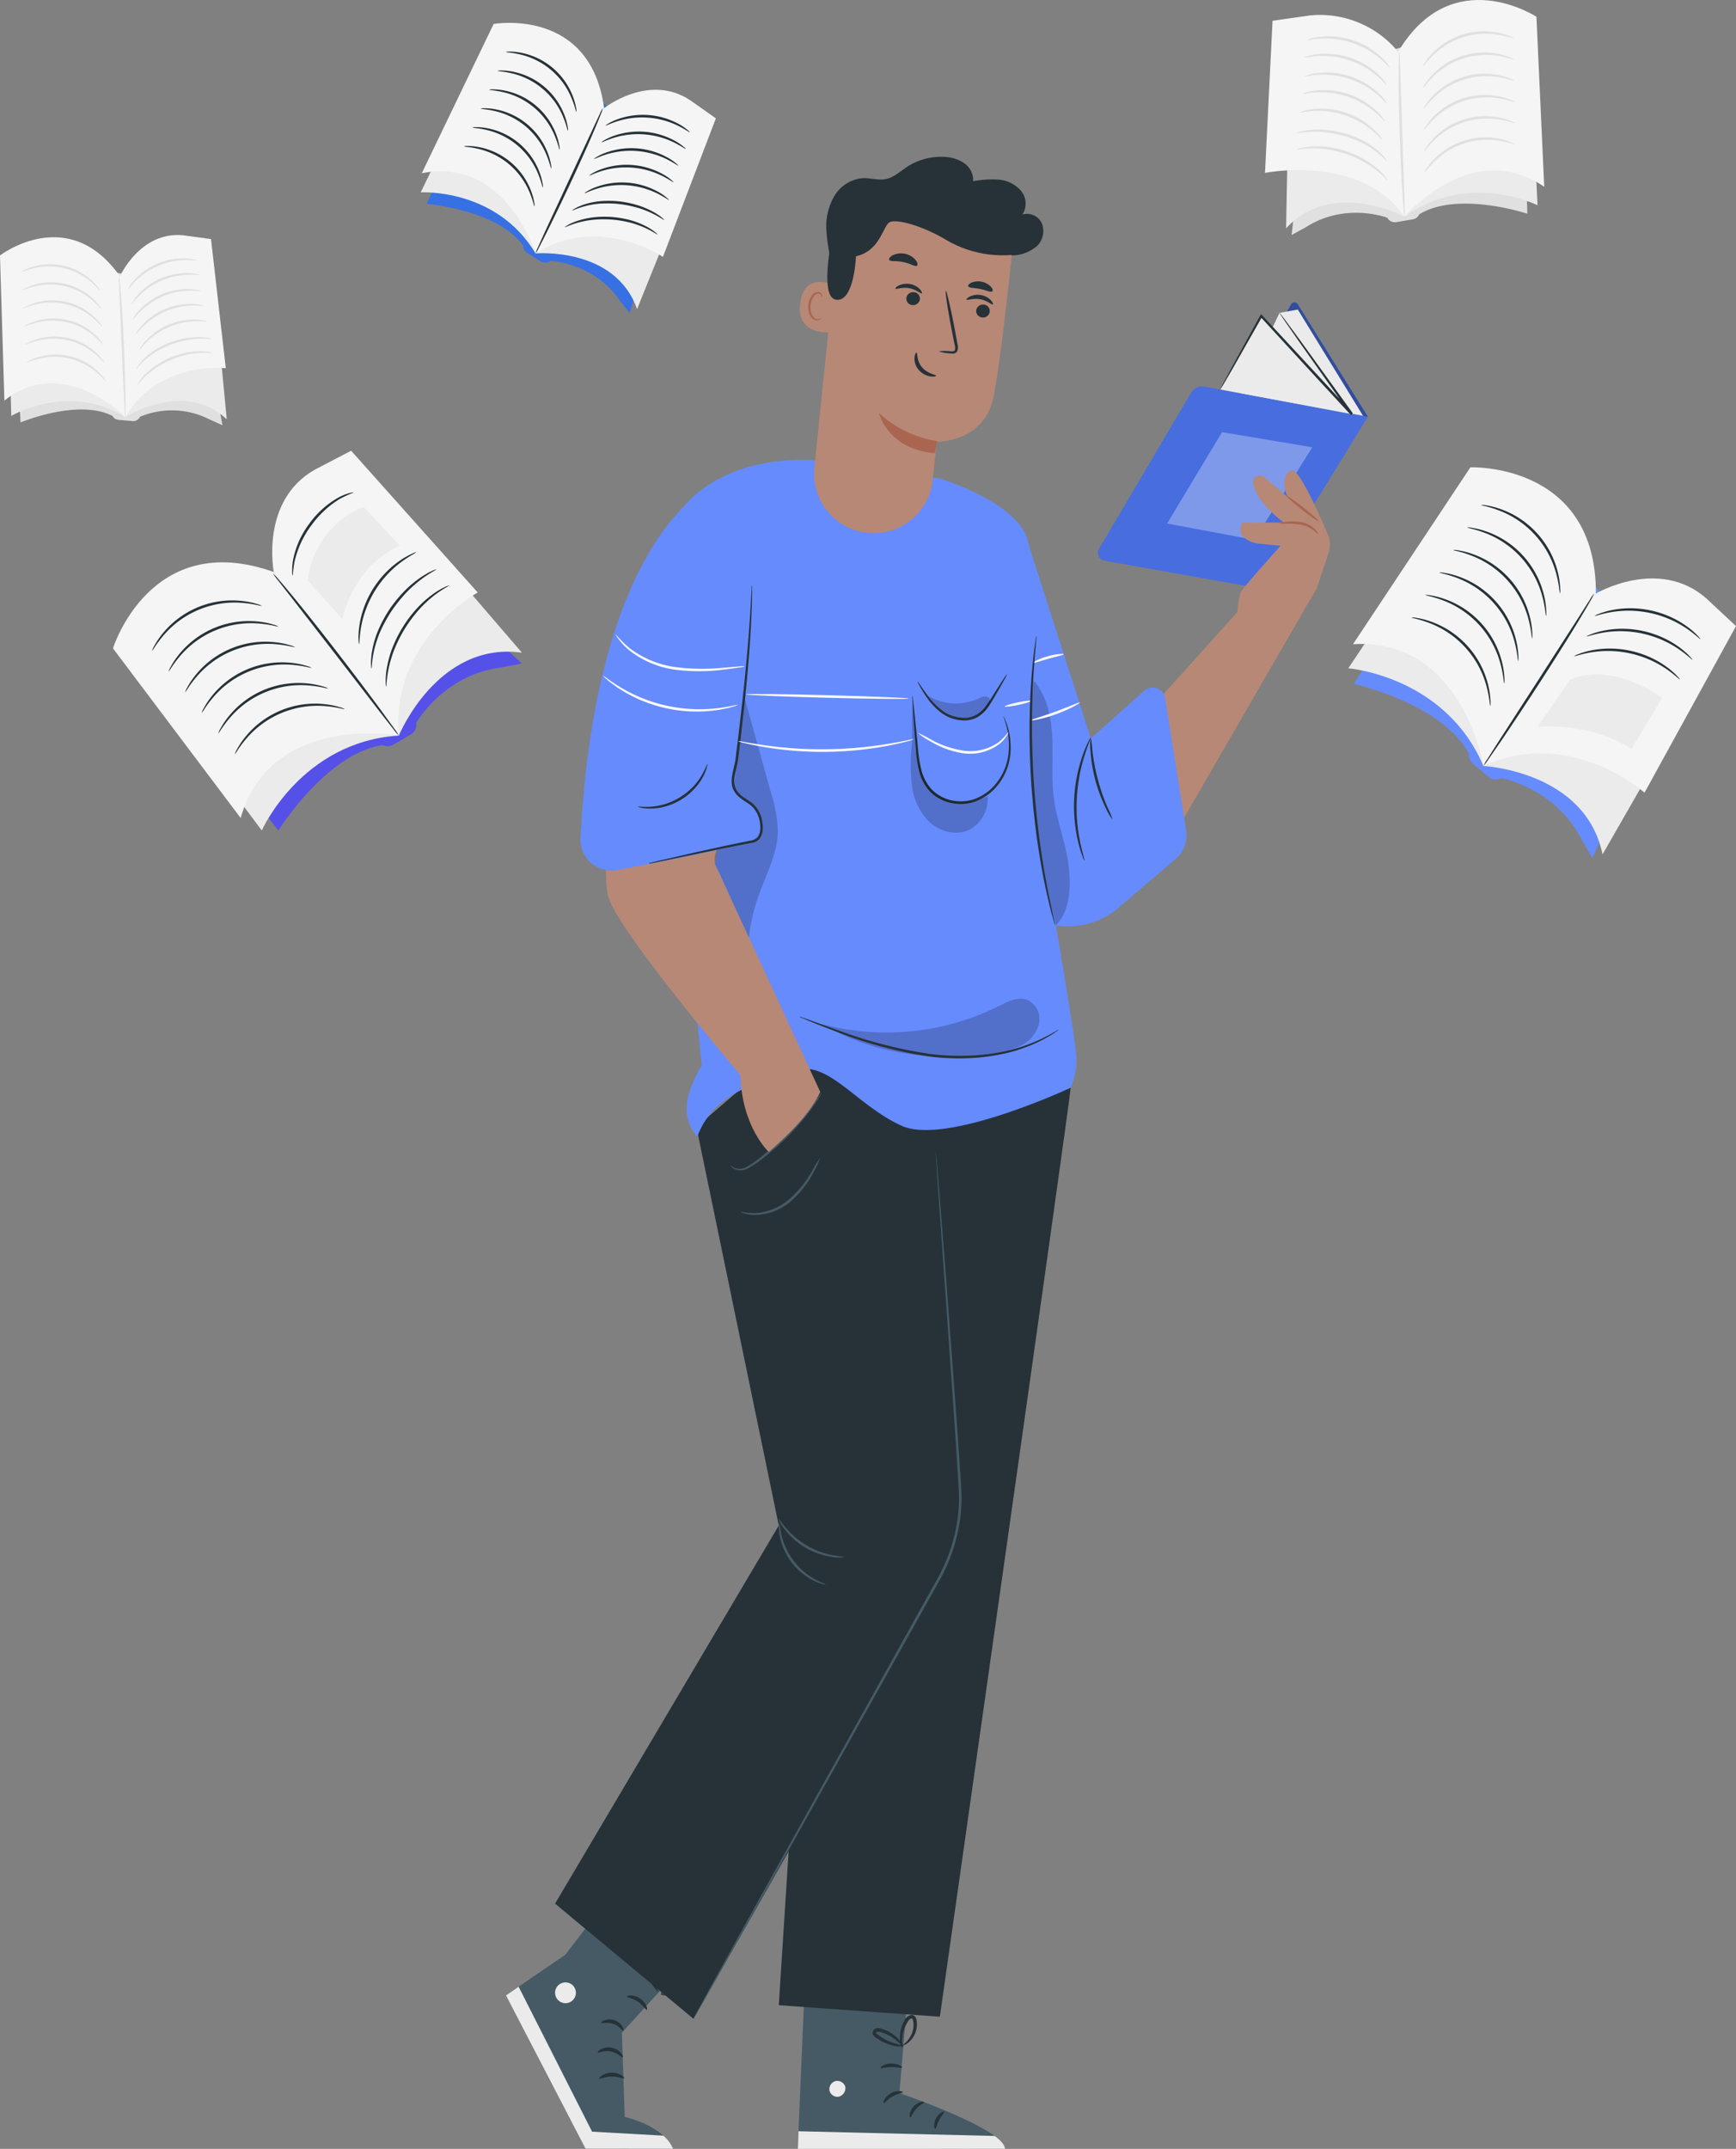 <svg xmlns="http://www.w3.org/2000/svg" width="432.884" height="535.698" viewBox="0 0 432.884 535.698">
  <rect x="0" y="0" width="432.884" height="535.698" fill="#808080" stroke="none"/>
  <g id="header-illustration" transform="translate(-83.604 -49.337)">
    <g id="Background_Complete" data-name="Background Complete" transform="translate(83.604 83.395)">
      <g id="Group_34" data-name="Group 34" transform="translate(0 24.53)">
        <g id="Group_1" data-name="Group 1" transform="translate(4.982 5.349)">
          <path id="Path_1" data-name="Path 1" d="M87.574,140.123l.139,2.7s14.336-6.025,22.934-1.618h0a1.86,1.86,0,0,0,1.467.965l3.56.32a1.866,1.866,0,0,0,1.817-1.078h0a20.644,20.644,0,0,1,17.251.607l3.324,1.51-6.507-34.223-40.986-7.862Z" transform="translate(-87.574 -101.445)" fill="#e0e0e0"/>
        </g>
        <g id="Group_2" data-name="Group 2" transform="translate(2.682 22.046)">
          <path id="Path_2" data-name="Path 2" d="M85.741,132.94l.132,4.863s14.2-8.483,28.428.272l-3.619-23.325S86.821,128,85.741,132.94Z" transform="translate(-85.741 -114.75)" fill="#ebebeb"/>
        </g>
        <g id="Group_3" data-name="Group 3" transform="translate(0 0.555)">
          <path id="Path_3" data-name="Path 3" d="M83.6,102.165s17.034-13.1,29.912,5.194l1.33,35.081S99.275,126.627,84.7,138.353Z" transform="translate(-83.604 -97.625)" fill="#f5f5f5"/>
        </g>
        <g id="Group_4" data-name="Group 4" transform="translate(29.957 11.498)">
          <path id="Path_4" data-name="Path 4" d="M108.761,140.217s14.687-9.362,25.3.56l-3.063-32.034-23.518-2.4Z" transform="translate(-107.476 -106.345)" fill="#ebebeb"/>
        </g>
        <g id="Group_5" data-name="Group 5" transform="translate(29.892)">
          <path id="Path_5" data-name="Path 5" d="M107.424,107.5s5.076-11.34,15.834-10.242l6.889.936,3.686,32.192s-16.875-1.943-25.079,12.2Z" transform="translate(-107.424 -97.182)" fill="#f5f5f5"/>
        </g>
        <g id="Group_7" data-name="Group 7" transform="translate(29.626 10.421)">
          <g id="Group_6" data-name="Group 6">
            <path id="Path_6" data-name="Path 6" d="M108.828,140.436a6.385,6.385,0,0,1-.151-1.37c-.055-1-.124-2.255-.207-3.745-.143-3.285-.33-7.592-.537-12.356l-.535-12.354c-.064-1.49-.119-2.743-.163-3.745a6.32,6.32,0,0,1,.008-1.379,6.5,6.5,0,0,1,.215,1.363c.107.88.218,2.157.346,3.736.248,3.159.5,7.527.7,12.356s.32,9.2.37,12.367c.025,1.582.033,2.864.024,3.75A6.355,6.355,0,0,1,108.828,140.436Z" transform="translate(-107.212 -105.487)" fill="#e0e0e0"/>
          </g>
        </g>
        <g id="Group_9" data-name="Group 9" transform="translate(31.938 5.836)">
          <g id="Group_8" data-name="Group 8">
            <path id="Path_7" data-name="Path 7" d="M126.068,102.321c-.019.1-1.1-.1-2.846-.07a17.909,17.909,0,0,0-12.229,5.169c-1.239,1.232-1.847,2.147-1.933,2.089-.034-.023.093-.265.355-.691a11.18,11.18,0,0,1,1.284-1.678,16.387,16.387,0,0,1,12.526-5.294,11.215,11.215,0,0,1,2.1.248C125.812,102.2,126.075,102.282,126.068,102.321Z" transform="translate(-109.055 -101.833)" fill="#e0e0e0"/>
          </g>
        </g>
        <g id="Group_11" data-name="Group 11" transform="translate(32.836 9.484)">
          <g id="Group_10" data-name="Group 10">
            <path id="Path_8" data-name="Path 8" d="M126.783,105.228c-.018.1-1.1-.1-2.845-.07a17.915,17.915,0,0,0-12.23,5.169c-1.237,1.232-1.847,2.147-1.933,2.088-.033-.021.094-.265.355-.69a11.227,11.227,0,0,1,1.285-1.678,16.387,16.387,0,0,1,12.526-5.294,11.214,11.214,0,0,1,2.1.248C126.528,105.11,126.79,105.189,126.783,105.228Z" transform="translate(-109.77 -104.74)" fill="#e0e0e0"/>
          </g>
        </g>
        <g id="Group_13" data-name="Group 13" transform="translate(33.053 13.466)">
          <g id="Group_12" data-name="Group 12">
            <path id="Path_9" data-name="Path 9" d="M126.956,108.4c-.018.1-1.1-.1-2.845-.07a17.915,17.915,0,0,0-12.23,5.169c-1.237,1.232-1.847,2.147-1.933,2.089-.033-.021.094-.265.355-.691a11.291,11.291,0,0,1,1.285-1.678,16.387,16.387,0,0,1,12.525-5.294,11.337,11.337,0,0,1,2.1.248C126.7,108.283,126.963,108.362,126.956,108.4Z" transform="translate(-109.943 -107.913)" fill="#e0e0e0"/>
          </g>
        </g>
        <g id="Group_15" data-name="Group 15" transform="translate(33.811 17.162)">
          <g id="Group_14" data-name="Group 14">
            <path id="Path_10" data-name="Path 10" d="M127.56,111.347c-.018.1-1.1-.1-2.845-.07a17.909,17.909,0,0,0-12.23,5.169c-1.237,1.232-1.847,2.147-1.933,2.089-.033-.021.094-.265.355-.691a11.358,11.358,0,0,1,1.285-1.678,16.387,16.387,0,0,1,12.525-5.294,11.337,11.337,0,0,1,2.1.248C127.3,111.229,127.567,111.308,127.56,111.347Z" transform="translate(-110.547 -110.859)" fill="#e0e0e0"/>
          </g>
        </g>
        <g id="Group_17" data-name="Group 17" transform="translate(34.679 21.06)">
          <g id="Group_16" data-name="Group 16">
            <path id="Path_11" data-name="Path 11" d="M128.252,114.452c-.018.1-1.1-.1-2.845-.07a17.915,17.915,0,0,0-12.23,5.169c-1.237,1.232-1.846,2.147-1.933,2.089-.033-.021.094-.265.355-.691a11.357,11.357,0,0,1,1.285-1.678,16.38,16.38,0,0,1,12.526-5.293,11.232,11.232,0,0,1,2.1.247C128,114.335,128.259,114.413,128.252,114.452Z" transform="translate(-111.239 -113.964)" fill="#e0e0e0"/>
          </g>
        </g>
        <g id="Group_19" data-name="Group 19" transform="translate(34.014 25.443)">
          <g id="Group_18" data-name="Group 18">
            <path id="Path_12" data-name="Path 12" d="M129.52,117.924c-.018.1-1.191-.119-3.092-.053a21.72,21.72,0,0,0-3.31.376,26.371,26.371,0,0,0-3.918,1.127,25,25,0,0,0-3.662,1.791,18.907,18.907,0,0,0-2.669,1.981c-1.414,1.267-2.066,2.273-2.155,2.211-.034-.021.11-.282.4-.74a5.614,5.614,0,0,1,.591-.794,8.805,8.805,0,0,1,.883-.971,16.482,16.482,0,0,1,2.667-2.135,22.508,22.508,0,0,1,3.736-1.877,23.467,23.467,0,0,1,4.028-1.111,18.574,18.574,0,0,1,3.4-.264,9.9,9.9,0,0,1,1.308.08,6.488,6.488,0,0,1,.978.144A2.4,2.4,0,0,1,129.52,117.924Z" transform="translate(-110.709 -117.457)" fill="#e0e0e0"/>
          </g>
        </g>
        <g id="Group_21" data-name="Group 21" transform="translate(34.275 28.973)">
          <g id="Group_20" data-name="Group 20">
            <path id="Path_13" data-name="Path 13" d="M129.636,120.7c-.018.1-1.2-.124-3.1-.021a20.3,20.3,0,0,0-3.31.461,23.536,23.536,0,0,0-7.516,3.176,20.543,20.543,0,0,0-2.638,2.053c-1.4,1.3-2.059,2.3-2.147,2.241-.033-.023.11-.285.4-.745a6.118,6.118,0,0,1,.587-.8,9.2,9.2,0,0,1,.875-.985,17.712,17.712,0,0,1,2.628-2.2,21.5,21.5,0,0,1,7.7-3.253,17.683,17.683,0,0,1,3.411-.35,9.258,9.258,0,0,1,1.315.059,6.049,6.049,0,0,1,.984.137A2.4,2.4,0,0,1,129.636,120.7Z" transform="translate(-110.917 -120.271)" fill="#e0e0e0"/>
          </g>
        </g>
        <g id="Group_23" data-name="Group 23" transform="translate(6.584 29.822)">
          <g id="Group_22" data-name="Group 22">
            <path id="Path_14" data-name="Path 14" d="M108.557,127.474c-.079.063-.813-.936-2.322-2.2a16.042,16.042,0,0,0-14.336-3.3c-1.907.474-3.005,1.053-3.048.961-.018-.033.238-.211.734-.472a12.725,12.725,0,0,1,2.207-.88,15.225,15.225,0,0,1,14.709,3.384,12.83,12.83,0,0,1,1.6,1.757C108.435,127.18,108.586,127.452,108.557,127.474Z" transform="translate(-88.85 -120.947)" fill="#e0e0e0"/>
          </g>
        </g>
        <g id="Group_25" data-name="Group 25" transform="translate(6.306 25.317)">
          <g id="Group_24" data-name="Group 24">
            <path id="Path_15" data-name="Path 15" d="M108.337,123.884c-.079.063-.814-.936-2.323-2.2a16.042,16.042,0,0,0-14.336-3.3c-1.907.474-3,1.053-3.048.961-.016-.033.238-.211.735-.472a12.746,12.746,0,0,1,2.206-.88,15.228,15.228,0,0,1,14.71,3.384,12.889,12.889,0,0,1,1.6,1.757C108.214,123.59,108.366,123.862,108.337,123.884Z" transform="translate(-88.629 -117.357)" fill="#e0e0e0"/>
          </g>
        </g>
        <g id="Group_27" data-name="Group 27" transform="translate(6.03 20.812)">
          <g id="Group_26" data-name="Group 26">
            <path id="Path_16" data-name="Path 16" d="M108.116,120.294c-.079.063-.813-.936-2.322-2.2a16.044,16.044,0,0,0-14.336-3.3c-1.909.474-3.005,1.053-3.048.961-.018-.033.237-.211.734-.472a12.811,12.811,0,0,1,2.207-.881,15.229,15.229,0,0,1,14.709,3.386,12.83,12.83,0,0,1,1.6,1.757C107.993,120,108.145,120.272,108.116,120.294Z" transform="translate(-88.409 -113.767)" fill="#e0e0e0"/>
          </g>
        </g>
        <g id="Group_29" data-name="Group 29" transform="translate(5.753 16.307)">
          <g id="Group_28" data-name="Group 28">
            <path id="Path_17" data-name="Path 17" d="M107.895,116.7c-.079.063-.813-.937-2.322-2.2a16.042,16.042,0,0,0-14.336-3.3c-1.907.474-3,1.052-3.048.961-.016-.033.238-.211.734-.472a12.854,12.854,0,0,1,2.207-.881,15.232,15.232,0,0,1,14.71,3.386,12.814,12.814,0,0,1,1.6,1.757C107.773,116.41,107.924,116.682,107.895,116.7Z" transform="translate(-88.188 -110.177)" fill="#e0e0e0"/>
          </g>
        </g>
        <g id="Group_31" data-name="Group 31" transform="translate(5.476 11.802)">
          <g id="Group_30" data-name="Group 30">
            <path id="Path_18" data-name="Path 18" d="M107.675,113.114c-.079.063-.813-.937-2.322-2.2a16.044,16.044,0,0,0-14.336-3.3c-1.909.474-3.005,1.052-3.049.96-.016-.031.238-.21.735-.471a12.811,12.811,0,0,1,2.207-.881,15.229,15.229,0,0,1,14.709,3.386,12.813,12.813,0,0,1,1.6,1.757C107.552,112.82,107.7,113.091,107.675,113.114Z" transform="translate(-87.967 -106.587)" fill="#e0e0e0"/>
          </g>
        </g>
        <g id="Group_33" data-name="Group 33" transform="translate(5.2 7.297)">
          <g id="Group_32" data-name="Group 32">
            <path id="Path_19" data-name="Path 19" d="M107.454,109.522c-.079.064-.813-.936-2.322-2.2a16.042,16.042,0,0,0-14.336-3.3c-1.907.474-3.005,1.052-3.048.96-.016-.031.238-.21.734-.471a12.854,12.854,0,0,1,2.207-.881,15.232,15.232,0,0,1,14.71,3.386,12.741,12.741,0,0,1,1.6,1.757C107.332,109.23,107.483,109.5,107.454,109.522Z" transform="translate(-87.747 -102.997)" fill="#e0e0e0"/>
          </g>
        </g>
      </g>
      <g id="Group_68" data-name="Group 68" transform="translate(315.434 -34.059)">
        <g id="Group_35" data-name="Group 35" transform="translate(6.633 5.185)">
          <path id="Path_20" data-name="Path 20" d="M435.609,126.695l.078,3.167s-17.289-5.764-26.943.152h0a2.179,2.179,0,0,1-1.629,1.259l-4.132.691a2.186,2.186,0,0,1-2.219-1.1h0s-10.273-3.939-20.1,2.246l-3.75,2.059L381.468,94.6,428.66,81.767Z" transform="translate(-376.91 -81.767)" fill="#e0e0e0"/>
        </g>
        <g id="Group_36" data-name="Group 36" transform="translate(34.768 26.443)">
          <path id="Path_21" data-name="Path 21" d="M432.246,117.741l.279,5.693s-17.348-8.649-33.195,2.849l2.152-27.576S430.543,112.068,432.246,117.741Z" transform="translate(-399.33 -98.707)" fill="#ebebeb"/>
        </g>
        <g id="Group_37" data-name="Group 37" transform="translate(33.198)">
          <path id="Path_22" data-name="Path 22" d="M432.57,81.812S411.5,68.026,398.079,90.544l1.57,41.11s16.785-19.864,34.861-7.459Z" transform="translate(-398.079 -77.635)" fill="#f5f5f5"/>
        </g>
        <g id="Group_38" data-name="Group 38" transform="translate(5.258 14.326)">
          <path id="Path_23" data-name="Path 23" d="M405.324,128.745s-18-9.631-29.51,2.906l.728-37.7,27.266-4.9Z" transform="translate(-375.814 -89.051)" fill="#ebebeb"/>
        </g>
        <g id="Group_39" data-name="Group 39" transform="translate(0 3.72)">
          <path id="Path_24" data-name="Path 24" d="M404.849,89.82a25.3,25.3,0,0,0-21.933-9.1l-9.409,1.341-1.882,37.929s23.947-4.853,34.793,10.936Z" transform="translate(-371.624 -80.6)" fill="#f5f5f5"/>
        </g>
        <g id="Group_41" data-name="Group 41" transform="translate(33.307 13.041)">
          <g id="Group_40" data-name="Group 40">
            <path id="Path_25" data-name="Path 25" d="M399.627,129.006a7.7,7.7,0,0,0,.054-1.615c-.025-1.175-.056-2.645-.093-4.393-.125-3.851-.29-8.9-.471-14.485s-.35-10.634-.477-14.484c-.057-1.747-.1-3.216-.142-4.39a7.435,7.435,0,0,0-.132-1.611,7.48,7.48,0,0,0-.13,1.611c-.045,1.038-.061,2.54-.07,4.4-.01,3.712.085,8.839.28,14.5s.444,10.778.668,14.483c.112,1.852.217,3.349.306,4.385A7.33,7.33,0,0,0,399.627,129.006Z" transform="translate(-398.165 -88.027)" fill="#e0e0e0"/>
          </g>
        </g>
        <g id="Group_43" data-name="Group 43" transform="translate(10.598 9.049)">
          <g id="Group_42" data-name="Group 42">
            <path id="Path_26" data-name="Path 26" d="M380.07,85.767c.03.118,1.275-.213,3.318-.335a20.986,20.986,0,0,1,14.751,4.952c1.556,1.329,2.349,2.344,2.445,2.269.036-.029-.134-.3-.477-.776a13.185,13.185,0,0,0-1.65-1.847,19.209,19.209,0,0,0-15.108-5.071,13.273,13.273,0,0,0-2.431.477C380.359,85.608,380.058,85.723,380.07,85.767Z" transform="translate(-380.07 -84.846)" fill="#e0e0e0"/>
          </g>
        </g>
        <g id="Group_45" data-name="Group 45" transform="translate(9.873 13.392)">
          <g id="Group_44" data-name="Group 44">
            <path id="Path_27" data-name="Path 27" d="M379.492,89.227c.03.118,1.276-.213,3.319-.334a20.971,20.971,0,0,1,14.75,4.951c1.556,1.33,2.349,2.344,2.445,2.269.036-.028-.133-.3-.477-.776a13.124,13.124,0,0,0-1.65-1.846,19.2,19.2,0,0,0-15.108-5.071,13.187,13.187,0,0,0-2.431.477C379.781,89.068,379.481,89.183,379.492,89.227Z" transform="translate(-379.492 -88.307)" fill="#e0e0e0"/>
          </g>
        </g>
        <g id="Group_47" data-name="Group 47" transform="translate(9.975 18.064)">
          <g id="Group_46" data-name="Group 46">
            <path id="Path_28" data-name="Path 28" d="M379.573,92.951c.03.118,1.275-.213,3.318-.335a20.985,20.985,0,0,1,14.751,4.952c1.556,1.329,2.349,2.344,2.445,2.269.036-.029-.134-.3-.477-.776a13.188,13.188,0,0,0-1.65-1.847,19.213,19.213,0,0,0-15.109-5.071,13.171,13.171,0,0,0-2.429.477C379.862,92.792,379.561,92.906,379.573,92.951Z" transform="translate(-379.573 -92.03)" fill="#e0e0e0"/>
          </g>
        </g>
        <g id="Group_49" data-name="Group 49" transform="translate(9.419 22.451)">
          <g id="Group_48" data-name="Group 48">
            <path id="Path_29" data-name="Path 29" d="M379.13,96.447c.03.118,1.275-.213,3.318-.335a20.98,20.98,0,0,1,14.75,4.952c1.557,1.329,2.35,2.344,2.445,2.269.036-.029-.133-.3-.477-.776a13.191,13.191,0,0,0-1.65-1.847,19.209,19.209,0,0,0-15.108-5.071,13.3,13.3,0,0,0-2.431.477C379.417,96.288,379.118,96.4,379.13,96.447Z" transform="translate(-379.13 -95.526)" fill="#e0e0e0"/>
          </g>
        </g>
        <g id="Group_51" data-name="Group 51" transform="translate(8.75 27.081)">
          <g id="Group_50" data-name="Group 50">
            <path id="Path_30" data-name="Path 30" d="M378.6,100.137c.03.118,1.275-.213,3.318-.335a20.986,20.986,0,0,1,14.751,4.952c1.556,1.329,2.349,2.344,2.445,2.269.036-.029-.134-.3-.477-.776a13.184,13.184,0,0,0-1.65-1.847,19.213,19.213,0,0,0-15.109-5.071,13.172,13.172,0,0,0-2.429.477C378.886,99.978,378.585,100.092,378.6,100.137Z" transform="translate(-378.597 -99.216)" fill="#e0e0e0"/>
          </g>
        </g>
        <g id="Group_53" data-name="Group 53" transform="translate(7.814 32.3)">
          <g id="Group_52" data-name="Group 52">
            <path id="Path_31" data-name="Path 31" d="M377.851,104.275c.03.119,1.383-.245,3.609-.338a25.64,25.64,0,0,1,3.9.147,30.838,30.838,0,0,1,4.68.968,29.3,29.3,0,0,1,4.436,1.766,21.98,21.98,0,0,1,3.3,2.079c1.766,1.354,2.616,2.471,2.714,2.391.038-.028-.154-.32-.537-.829a6.559,6.559,0,0,0-.76-.875,10.277,10.277,0,0,0-1.118-1.057,19.372,19.372,0,0,0-3.307-2.256,26.337,26.337,0,0,0-4.533-1.862,27.539,27.539,0,0,0-4.806-.939,21.646,21.646,0,0,0-4-.005,12.03,12.03,0,0,0-1.522.21,7.4,7.4,0,0,0-1.128.257A2.825,2.825,0,0,0,377.851,104.275Z" transform="translate(-377.851 -103.374)" fill="#e0e0e0"/>
          </g>
        </g>
        <g id="Group_55" data-name="Group 55" transform="translate(7.928 36.465)">
          <g id="Group_54" data-name="Group 54">
            <path id="Path_32" data-name="Path 32" d="M377.942,107.527c.03.122,1.388-.251,3.624-.3a23.994,23.994,0,0,1,3.91.245,27.548,27.548,0,0,1,9.063,3.042,23.855,23.855,0,0,1,3.265,2.163c1.754,1.389,2.611,2.506,2.709,2.427.036-.028-.154-.321-.537-.835a7.164,7.164,0,0,0-.758-.883,10.912,10.912,0,0,0-1.109-1.073,20.809,20.809,0,0,0-3.266-2.339,25.174,25.174,0,0,0-9.284-3.116,20.726,20.726,0,0,0-4.016-.105,10.955,10.955,0,0,0-1.532.187,7.036,7.036,0,0,0-1.137.247A2.851,2.851,0,0,0,377.942,107.527Z" transform="translate(-377.942 -106.693)" fill="#e0e0e0"/>
          </g>
        </g>
        <g id="Group_57" data-name="Group 57" transform="translate(39.745 34.256)">
          <g id="Group_56" data-name="Group 56">
            <path id="Path_33" data-name="Path 33" d="M403.3,113.713c.1.068.867-1.166,2.517-2.773a18.8,18.8,0,0,1,16.458-5.131c2.271.384,3.605.963,3.648.851a2.78,2.78,0,0,0-.9-.484,15.029,15.029,0,0,0-2.657-.833,17.851,17.851,0,0,0-16.887,5.266,15,15,0,0,0-1.713,2.195A2.776,2.776,0,0,0,403.3,113.713Z" transform="translate(-403.296 -104.933)" fill="#e0e0e0"/>
          </g>
        </g>
        <g id="Group_59" data-name="Group 59" transform="translate(39.667 28.967)">
          <g id="Group_58" data-name="Group 58">
            <path id="Path_34" data-name="Path 34" d="M403.239,109.5c.1.067.867-1.167,2.517-2.775a18.8,18.8,0,0,1,16.458-5.131c2.271.384,3.605.962,3.648.852a2.766,2.766,0,0,0-.9-.486,14.908,14.908,0,0,0-2.657-.832,17.854,17.854,0,0,0-16.887,5.264,15.02,15.02,0,0,0-1.713,2.2A2.76,2.76,0,0,0,403.239,109.5Z" transform="translate(-403.234 -100.719)" fill="#e0e0e0"/>
          </g>
        </g>
        <g id="Group_61" data-name="Group 61" transform="translate(39.589 23.678)">
          <g id="Group_60" data-name="Group 60">
            <path id="Path_35" data-name="Path 35" d="M403.177,105.285c.1.067.867-1.167,2.517-2.773a18.8,18.8,0,0,1,16.458-5.131c2.273.384,3.605.961,3.648.851a2.767,2.767,0,0,0-.9-.486,15.171,15.171,0,0,0-2.658-.832,17.851,17.851,0,0,0-16.887,5.266,15.022,15.022,0,0,0-1.713,2.195A2.762,2.762,0,0,0,403.177,105.285Z" transform="translate(-403.172 -96.504)" fill="#e0e0e0"/>
          </g>
        </g>
        <g id="Group_63" data-name="Group 63" transform="translate(39.512 18.389)">
          <g id="Group_62" data-name="Group 62">
            <path id="Path_36" data-name="Path 36" d="M403.115,101.069c.1.068.867-1.166,2.519-2.773a18.8,18.8,0,0,1,16.457-5.131c2.273.384,3.605.962,3.648.851a2.81,2.81,0,0,0-.9-.484,15.01,15.01,0,0,0-2.658-.833,17.847,17.847,0,0,0-16.886,5.266,14.956,14.956,0,0,0-1.714,2.2A2.808,2.808,0,0,0,403.115,101.069Z" transform="translate(-403.11 -92.289)" fill="#e0e0e0"/>
          </g>
        </g>
        <g id="Group_65" data-name="Group 65" transform="translate(39.435 13.101)">
          <g id="Group_64" data-name="Group 64">
            <path id="Path_37" data-name="Path 37" d="M403.054,96.856c.1.067.866-1.167,2.517-2.775a18.8,18.8,0,0,1,16.457-5.131c2.273.385,3.605.963,3.648.852a2.728,2.728,0,0,0-.9-.486,15.028,15.028,0,0,0-2.658-.832,17.85,17.85,0,0,0-16.886,5.264,15.113,15.113,0,0,0-1.714,2.2A2.737,2.737,0,0,0,403.054,96.856Z" transform="translate(-403.049 -88.075)" fill="#e0e0e0"/>
          </g>
        </g>
        <g id="Group_67" data-name="Group 67" transform="translate(39.357 7.811)">
          <g id="Group_66" data-name="Group 66">
            <path id="Path_38" data-name="Path 38" d="M402.992,92.641c.1.067.867-1.166,2.517-2.773a18.8,18.8,0,0,1,16.458-5.131c2.271.384,3.605.961,3.647.851.018-.039-.3-.225-.9-.484a15.012,15.012,0,0,0-2.658-.833,17.847,17.847,0,0,0-16.886,5.266,15.051,15.051,0,0,0-1.714,2.195A2.738,2.738,0,0,0,402.992,92.641Z" transform="translate(-402.987 -83.86)" fill="#e0e0e0"/>
          </g>
        </g>
      </g>
    </g>
    <g id="Character" transform="translate(209.773 88.431)">
      <g id="Group_260" data-name="Group 260" transform="translate(0)">
        <g id="Group_77" data-name="Group 77" transform="translate(147.607 36.287)">
          <g id="Group_69" data-name="Group 69" transform="translate(31.022)">
            <path id="Path_39" data-name="Path 39" d="M362.785,139.056l-17.477-28.031a.979.979,0,0,0-1.678.028l-17.138,29.632Z" transform="translate(-326.492 -110.565)" fill="#476ddf"/>
          </g>
          <g id="Group_70" data-name="Group 70" transform="translate(31.022 0.026)" opacity="0.3">
            <path id="Path_40" data-name="Path 40" d="M362.785,139.056l-17.477-28.031a.979.979,0,0,0-1.678.028l-17.138,29.632Z" transform="translate(-326.492 -110.565)"/>
          </g>
          <g id="Group_71" data-name="Group 71" transform="translate(35.355 1.791)">
            <path id="Path_41" data-name="Path 41" d="M344.429,111.992l16.333,26.59-4.155-.654-26.662-4.2,9.926-20.915Z" transform="translate(-329.945 -111.992)" fill="#ebebeb"/>
          </g>
          <g id="Group_72" data-name="Group 72" transform="translate(0 20.946)">
            <path id="Path_42" data-name="Path 42" d="M353.357,160.381l15.729-25.58-40.728-7.492a3.212,3.212,0,0,0-3.347,1.526L302.05,167.745a1.994,1.994,0,0,0,1.368,2.977l38.269,6.791Z" transform="translate(-301.771 -127.257)" fill="#476ddf"/>
          </g>
          <g id="Group_73" data-name="Group 73" transform="translate(30.503 3.397)">
            <path id="Path_43" data-name="Path 43" d="M336.3,113.272l22.591,24.464-32.813-6.145Z" transform="translate(-326.078 -113.272)" fill="#ebebeb"/>
          </g>
          <g id="Group_75" data-name="Group 75" transform="translate(30.5 2.614)">
            <g id="Group_74" data-name="Group 74">
              <path id="Path_44" data-name="Path 44" d="M326.078,131.75a1.3,1.3,0,0,1,.149-.358l.509-1c.5-.931,1.17-2.189,2.008-3.757,1.8-3.285,4.309-7.866,7.31-13.341l.187-.34.265.286,14.737,15.891c2.749,2.985,5.41,5.872,7.878,8.551l-.487.4L345.8,119.911c-1.539-2.219-2.778-4.009-3.681-5.309-.392-.586-.709-1.059-.961-1.436a2.43,2.43,0,0,1-.3-.518,2.551,2.551,0,0,1,.391.454l1.047,1.375c.937,1.275,2.229,3.028,3.829,5.2l13.023,18.032-.487.4-7.9-8.535-14.67-15.952.452-.054c-3.085,5.429-5.663,9.97-7.514,13.228l-2.143,3.681-.584.959C326.169,131.65,326.092,131.758,326.078,131.75Z" transform="translate(-326.076 -112.648)" fill="#263238"/>
            </g>
          </g>
          <g id="Group_76" data-name="Group 76" transform="translate(17.248 32.351)" opacity="0.3">
            <path id="Path_45" data-name="Path 45" d="M329.221,136.345c-.35.532-13.7,22.786-13.7,22.786l21.765,4.062,14.44-23.075Z" transform="translate(-315.516 -136.345)" fill="#fff"/>
          </g>
        </g>
        <g id="Group_96" data-name="Group 96" transform="translate(0 431.757)">
          <g id="Group_94" data-name="Group 94">
            <g id="Group_80" data-name="Group 80">
              <g id="Group_78" data-name="Group 78">
                <path id="Path_46" data-name="Path 46" d="M198.966,442.14l11.964-15.622.621-.811,20.381,15.159L213.059,461.6l.69,20.984c10.513,2.718,12.091,7.971,12.091,7.971l-21.85-.024L184.146,452.3Z" transform="translate(-184.146 -425.707)" fill="#455a64"/>
              </g>
              <g id="Group_79" data-name="Group 79" transform="translate(0 24.433)">
                <path id="Path_47" data-name="Path 47" d="M184.146,447.339l19.844,38.228,21.85.024a8.934,8.934,0,0,0-2.458-3.287l-17.768-1L187.3,445.177Z" transform="translate(-184.146 -445.177)" fill="#ebebeb"/>
              </g>
            </g>
            <g id="Group_82" data-name="Group 82" transform="translate(23.238 45.852)">
              <g id="Group_81" data-name="Group 81">
                <path id="Path_48" data-name="Path 48" d="M208.9,463.654c-.162.223-1.422-.493-3.111-.447-1.692,0-2.93.749-3.1.531-.206-.166,1.027-1.474,3.086-1.492C207.829,462.21,209.1,463.483,208.9,463.654Z" transform="translate(-202.664 -462.245)" fill="#263238"/>
              </g>
            </g>
            <g id="Group_84" data-name="Group 84" transform="translate(22.899 39.558)">
              <g id="Group_83" data-name="Group 83">
                <path id="Path_49" data-name="Path 49" d="M208.616,459.728c-.22.154-1.191-1.136-2.933-1.477-1.739-.359-3.135.456-3.277.228-.074-.1.177-.464.791-.8a4.09,4.09,0,0,1,5,1C208.632,459.231,208.722,459.667,208.616,459.728Z" transform="translate(-202.394 -457.23)" fill="#263238"/>
              </g>
            </g>
            <g id="Group_86" data-name="Group 86" transform="translate(23.756 32.577)">
              <g id="Group_85" data-name="Group 85">
                <path id="Path_50" data-name="Path 50" d="M208.589,454.462c-.24.12-.984-1.142-2.506-1.669-1.516-.547-2.888-.033-3-.277-.059-.109.218-.414.823-.64a3.79,3.79,0,0,1,4.442,1.571C208.679,454,208.7,454.413,208.589,454.462Z" transform="translate(-203.077 -451.667)" fill="#263238"/>
              </g>
            </g>
            <g id="Group_88" data-name="Group 88" transform="translate(30.159 26.609)">
              <g id="Group_87" data-name="Group 87">
                <path id="Path_51" data-name="Path 51" d="M213.14,450.495c-.26.092-.873-1.151-2.23-2.03-1.33-.917-2.713-1.01-2.728-1.285-.074-.252,1.619-.624,3.263.487C213.1,448.761,213.4,450.467,213.14,450.495Z" transform="translate(-208.179 -446.911)" fill="#263238"/>
              </g>
            </g>
            <g id="Group_90" data-name="Group 90" transform="translate(33.137 17.001)">
              <g id="Group_89" data-name="Group 89">
                <path id="Path_52" data-name="Path 52" d="M215.387,447.963c-.11.073-.831-.807-1.9-2.288l-1.846-2.629a6.909,6.909,0,0,1-1.013-1.766,1.763,1.763,0,0,1,.134-1.328,1.364,1.364,0,0,1,1.319-.689,4.063,4.063,0,0,1,2.039,1.06A7.309,7.309,0,0,1,216.587,445c.212,1.934-.42,3.033-.5,2.984a24.372,24.372,0,0,0-.173-2.876,7.54,7.54,0,0,0-1.207-2.764,7.02,7.02,0,0,0-1.2-1.294,3.471,3.471,0,0,0-1.506-.823.392.392,0,0,0-.414.2.841.841,0,0,0-.058.619,7.253,7.253,0,0,0,.843,1.522c.568.93,1.123,1.84,1.673,2.741A9.245,9.245,0,0,1,215.387,447.963Z" transform="translate(-210.552 -439.254)" fill="#263238"/>
              </g>
            </g>
            <g id="Group_92" data-name="Group 92" transform="translate(38.568 22.123)">
              <g id="Group_91" data-name="Group 91">
                <path id="Path_53" data-name="Path 53" d="M215.066,447.572c-.1-.008-.02-1.156,1.166-2.468a5.458,5.458,0,0,1,6.477-1.166,1.007,1.007,0,0,1,.339.782,1.212,1.212,0,0,1-.264.691,3.341,3.341,0,0,1-.784.688,9.79,9.79,0,0,1-1.545.882,9.441,9.441,0,0,1-2.874.8c-1.7.182-2.722-.148-2.7-.255.014-.153,1.035-.078,2.59-.415a10.777,10.777,0,0,0,2.6-.929,10.1,10.1,0,0,0,1.38-.85,2.694,2.694,0,0,0,.566-.492c.107-.192.079-.137.044-.193a1.728,1.728,0,0,0-.634-.236,5.04,5.04,0,0,0-.811-.125,5.328,5.328,0,0,0-3.911,1.3C215.538,446.626,215.211,447.634,215.066,447.572Z" transform="translate(-214.88 -443.336)" fill="#263238"/>
              </g>
            </g>
            <g id="Group_93" data-name="Group 93" transform="translate(12.247 23.35)">
              <path id="Path_54" data-name="Path 54" d="M199.089,446.907a2.592,2.592,0,1,1-2.593-2.593A2.592,2.592,0,0,1,199.089,446.907Z" transform="translate(-193.905 -444.314)" fill="#ebebeb"/>
            </g>
          </g>
          <g id="Group_95" data-name="Group 95" transform="translate(24.052 1.179)" opacity="0.3">
            <path id="Path_55" data-name="Path 55" d="M225.149,442.712l-4.195,4.608-17.642-17.472,2.451-3.2Z" transform="translate(-203.313 -426.646)"/>
          </g>
        </g>
        <g id="Group_114" data-name="Group 114" transform="translate(72.759 454.822)">
          <g id="Group_109" data-name="Group 109">
            <g id="Group_97" data-name="Group 97">
              <path id="Path_56" data-name="Path 56" d="M269.707,445.4l-2.234,26.566s26.254,8.956,26.319,13.907l-51.666-.246,1.782-41.536Z" transform="translate(-242.126 -444.087)" fill="#455a64"/>
            </g>
            <g id="Group_99" data-name="Group 99" transform="translate(7.877 24.801)">
              <g id="Group_98" data-name="Group 98">
                <path id="Path_57" data-name="Path 57" d="M250.006,463.919a2.112,2.112,0,0,0-1.575,2.338,2.031,2.031,0,0,0,2.3,1.581,2.228,2.228,0,0,0,1.654-2.485,2.106,2.106,0,0,0-2.579-1.379" transform="translate(-248.403 -463.851)" fill="#ebebeb"/>
              </g>
            </g>
            <g id="Group_100" data-name="Group 100" transform="translate(0 37.395)">
              <path id="Path_58" data-name="Path 58" d="M242.159,478.273l.145-4.387,48.912,1.175s2.6,1.756,2.576,3.213Z" transform="translate(-242.126 -473.886)" fill="#ebebeb"/>
            </g>
            <g id="Group_102" data-name="Group 102" transform="translate(21.354 27.376)">
              <g id="Group_101" data-name="Group 101">
                <path id="Path_59" data-name="Path 59" d="M263.987,466.178c-.021.252-1.288.306-2.569,1.058-1.3.718-1.992,1.781-2.219,1.669-.231-.06.218-1.55,1.784-2.433S264.052,465.95,263.987,466.178Z" transform="translate(-259.143 -465.903)" fill="#263238"/>
              </g>
            </g>
            <g id="Group_104" data-name="Group 104" transform="translate(27.92 30.037)">
              <g id="Group_103" data-name="Group 103">
                <path id="Path_60" data-name="Path 60" d="M267.964,468.14c.046.247-1.067.624-1.975,1.65-.939,1-1.21,2.142-1.461,2.118-.238.029-.343-1.457.811-2.711S267.97,467.9,267.964,468.14Z" transform="translate(-264.375 -468.023)" fill="#263238"/>
              </g>
            </g>
            <g id="Group_106" data-name="Group 106" transform="translate(34.016 32.525)">
              <g id="Group_105" data-name="Group 105">
                <path id="Path_61" data-name="Path 61" d="M269.493,474.268c-.232.043-.523-1.235.191-2.585s1.921-1.843,2.018-1.629c.132.215-.669.919-1.239,2.037C269.868,473.195,269.744,474.255,269.493,474.268Z" transform="translate(-269.232 -470.005)" fill="#263238"/>
              </g>
            </g>
            <g id="Group_108" data-name="Group 108" transform="translate(20.651 20.511)">
              <g id="Group_107" data-name="Group 107">
                <path id="Path_62" data-name="Path 62" d="M263.967,461.462c-.117.225-1.257-.179-2.688-.151-1.432,0-2.564.424-2.685.2-.137-.189.991-1.072,2.677-1.082S264.1,461.27,263.967,461.462Z" transform="translate(-258.582 -460.432)" fill="#263238"/>
              </g>
            </g>
          </g>
          <g id="Group_111" data-name="Group 111" transform="translate(18.673 11.696)">
            <g id="Group_110" data-name="Group 110">
              <path id="Path_63" data-name="Path 63" d="M264.72,457.884a4.858,4.858,0,0,1-2.586-.138,11.59,11.59,0,0,1-2.668-.961,12.307,12.307,0,0,1-1.448-.86,3.164,3.164,0,0,1-.752-.646,1.1,1.1,0,0,1-.051-1.348,1.386,1.386,0,0,1,1.133-.523,3.4,3.4,0,0,1,.964.181,9.329,9.329,0,0,1,1.582.629,9.132,9.132,0,0,1,2.31,1.68c1.146,1.168,1.51,2.131,1.422,2.175-.119.078-.664-.74-1.84-1.714a10.335,10.335,0,0,0-2.246-1.412,9.719,9.719,0,0,0-1.463-.53c-.54-.169-1.005-.2-1.157.041-.056.09-.064.127.043.292a2.61,2.61,0,0,0,.553.472,13.558,13.558,0,0,0,1.329.847,14.427,14.427,0,0,0,2.456,1.078A17.824,17.824,0,0,1,264.72,457.884Z" transform="translate(-257.006 -453.408)" fill="#263238"/>
            </g>
          </g>
          <g id="Group_113" data-name="Group 113" transform="translate(25.478 8.404)">
            <g id="Group_112" data-name="Group 112">
              <path id="Path_64" data-name="Path 64" d="M262.991,458.9a4.146,4.146,0,0,1-.562-2.532,8.411,8.411,0,0,1,.489-2.816,8.5,8.5,0,0,1,.734-1.54,2.146,2.146,0,0,1,1.713-1.227,1.211,1.211,0,0,1,1.047.774,3.493,3.493,0,0,1,.22.961,5.757,5.757,0,0,1-.082,1.743,5.945,5.945,0,0,1-1.234,2.62c-1.074,1.29-2.141,1.541-2.158,1.454-.078-.131.826-.576,1.659-1.826a5.955,5.955,0,0,0,.936-2.392,5.367,5.367,0,0,0,.024-1.5c-.054-.553-.24-1.005-.448-.96-.256-.016-.713.376-.945.8a8.647,8.647,0,0,0-.709,1.372,9.362,9.362,0,0,0-.625,2.559C262.907,457.909,263.13,458.867,262.991,458.9Z" transform="translate(-262.429 -450.784)" fill="#263238"/>
            </g>
          </g>
        </g>
        <g id="Group_121" data-name="Group 121" transform="translate(163.914 78.15)">
          <g id="Group_120" data-name="Group 120">
            <g id="Group_115" data-name="Group 115">
              <path id="Path_65" data-name="Path 65" d="M355.975,164.492a6.455,6.455,0,0,0-.177-4.563c-2.143-5.068-7.162-16.326-8.971-16-1.609.294-2.8,3.354-.964,6.724l-5.907-5.033a1.705,1.705,0,0,0-2.795,1.555,8.513,8.513,0,0,0,.724,2.2c1.832,3.893,6.93,7.575,6.93,7.575l-10.29.061s-1.917,2.685,1.6,4.49a7.189,7.189,0,0,0,2.559.712l5.322.538s-9.615,10.625-9.939,11.617a21.583,21.583,0,0,0-.853,4.89l-18.452,20.528,4.937,31.192,33.332-57.67Z" transform="translate(-314.766 -143.924)" fill="#b78876"/>
            </g>
            <g id="Group_117" data-name="Group 117" transform="translate(28.948 12.733)">
              <g id="Group_116" data-name="Group 116">
                <path id="Path_66" data-name="Path 66" d="M347.418,157.211c-.088.056-.425-.43-1.157-.979a7.735,7.735,0,0,0-3.254-1.362,19.271,19.271,0,0,0-3.625-.2c-.945.015-1.54,0-1.547-.092s.565-.236,1.513-.369a12.341,12.341,0,0,1,3.776.016,6.707,6.707,0,0,1,3.437,1.654C347.28,156.577,347.484,157.178,347.418,157.211Z" transform="translate(-337.834 -154.071)" fill="#aa6550"/>
              </g>
            </g>
            <g id="Group_119" data-name="Group 119" transform="translate(30.721 6.375)">
              <g id="Group_118" data-name="Group 118">
                <path id="Path_67" data-name="Path 67" d="M347.224,155.291c-.112.142-1.987-1.148-4.188-2.881s-3.9-3.253-3.785-3.394,1.987,1.148,4.189,2.881S347.336,155.149,347.224,155.291Z" transform="translate(-339.247 -149.005)" fill="#aa6550"/>
              </g>
            </g>
          </g>
        </g>
        <g id="Group_181" data-name="Group 181" transform="translate(12.247 75.544)">
          <g id="Group_134" data-name="Group 134" transform="translate(0 131.342)">
            <g id="Group_122" data-name="Group 122">
              <path id="Path_68" data-name="Path 68" d="M293.286,284.271c.277.035,1.234,61.436,1.653,89.184a48.012,48.012,0,0,1-6.5,24.854L228.4,503.806,193.9,475.1l55.779-94.261-20.536-99.36,40.661-34.964Z" transform="translate(-193.905 -246.512)" fill="#263238"/>
            </g>
            <g id="Group_123" data-name="Group 123" transform="translate(55.779 23.776)">
              <path id="Path_69" data-name="Path 69" d="M311.137,266.877c-.181,3.54-32.617,231.582-32.617,231.582l-40.165-2.869,14.729-230.131Z" transform="translate(-238.354 -265.459)" fill="#263238"/>
            </g>
            <g id="Group_125" data-name="Group 125" transform="translate(34.489 41.201)">
              <g id="Group_124" data-name="Group 124">
                <path id="Path_70" data-name="Path 70" d="M281.828,279.344s.038.2.079.6c.04.424.1,1.008.166,1.759l.571,6.769c.466,5.911,1.134,14.412,1.96,24.907.778,10.527,1.7,23.051,2.729,36.953q.346,5.222.708,10.69c.093,1.82.257,3.671.195,5.552a40.239,40.239,0,0,1-.547,5.653,42.8,42.8,0,0,1-3.486,11.088c-.827,1.8-1.83,3.512-2.791,5.244s-1.943,3.481-2.923,5.238c-15.718,28.087-29.944,53.509-40.259,71.94L225.964,487.5c-1.448,2.542-2.579,4.525-3.363,5.9-.379.653-.675,1.158-.89,1.527-.2.341-.323.509-.323.509s.08-.189.265-.542l.832-1.559,3.256-5.961c2.869-5.189,6.992-12.652,12.085-21.865l40.091-72.032q1.47-2.635,2.924-5.238c.966-1.741,1.959-3.437,2.771-5.2a42.256,42.256,0,0,0,3.445-10.919,39.537,39.537,0,0,0,.546-5.563c.064-1.843-.1-3.677-.184-5.5q-.35-5.461-.685-10.684c-.975-13.905-1.852-26.431-2.59-36.96-.739-10.5-1.338-19.008-1.753-24.922-.193-2.92-.344-5.2-.449-6.779-.043-.753-.077-1.338-.1-1.763C281.822,279.55,281.828,279.344,281.828,279.344Z" transform="translate(-221.389 -279.344)" fill="#455a64"/>
              </g>
            </g>
            <g id="Group_127" data-name="Group 127" transform="translate(55.795 133.572)">
              <g id="Group_126" data-name="Group 126">
                <path id="Path_71" data-name="Path 71" d="M250.048,368.417c-.011.044-.3-.005-.813-.132a10.749,10.749,0,0,1-2.1-.784,15.856,15.856,0,0,1-8.6-11.492,10.8,10.8,0,0,1-.158-2.237c.024-.53.058-.819.1-.818.119,0,.109,1.165.509,2.967a17.175,17.175,0,0,0,8.355,11.171C248.961,367.983,250.083,368.3,250.048,368.417Z" transform="translate(-238.367 -352.953)" fill="#455a64"/>
              </g>
            </g>
            <g id="Group_129" data-name="Group 129" transform="translate(55.722 132.629)">
              <g id="Group_128" data-name="Group 128">
                <path id="Path_72" data-name="Path 72" d="M254.606,361.753a7.917,7.917,0,0,1-2.919-.015,18.074,18.074,0,0,1-11.934-6.995,7.953,7.953,0,0,1-1.439-2.54c.1-.055.66.9,1.8,2.251a20.321,20.321,0,0,0,11.648,6.828C253.5,361.618,254.608,361.64,254.606,361.753Z" transform="translate(-238.309 -352.201)" fill="#455a64"/>
              </g>
            </g>
            <g id="Group_131" data-name="Group 131" transform="translate(43.71 26.593)">
              <g id="Group_130" data-name="Group 130">
                <path id="Path_73" data-name="Path 73" d="M228.74,285.6a4.706,4.706,0,0,0,.971.669,3.6,3.6,0,0,0,3.054-.215,27.5,27.5,0,0,0,3.957-2.818c1.439-1.153,2.98-2.475,4.529-3.935a77.017,77.017,0,0,0,7.364-8.035c1.732-2.192,2.722-3.617,2.807-3.561a4.454,4.454,0,0,1-.576,1.082c-.412.67-1.042,1.618-1.864,2.76a60.624,60.624,0,0,1-7.283,8.231c-1.564,1.474-3.131,2.8-4.605,3.933a24.479,24.479,0,0,1-4.136,2.766,3.765,3.765,0,0,1-3.359.023C228.873,286.081,228.712,285.6,228.74,285.6Z" transform="translate(-228.737 -267.704)" fill="#455a64"/>
              </g>
            </g>
            <g id="Group_133" data-name="Group 133" transform="translate(46.173 42.635)">
              <g id="Group_132" data-name="Group 132">
                <path id="Path_74" data-name="Path 74" d="M250.6,280.488a16.737,16.737,0,0,1-1.587,3.541,24.536,24.536,0,0,1-5.779,7.391,14.142,14.142,0,0,1-8.733,3.337,9.45,9.45,0,0,1-2.84-.405,2.753,2.753,0,0,1-.961-.42,18.918,18.918,0,0,0,3.79.364,14.567,14.567,0,0,0,8.329-3.379,27.306,27.306,0,0,0,5.793-7.115A35.779,35.779,0,0,1,250.6,280.488Z" transform="translate(-230.7 -280.487)" fill="#455a64"/>
              </g>
            </g>
          </g>
          <g id="Group_135" data-name="Group 135" transform="translate(31.519)">
            <path id="Path_75" data-name="Path 75" d="M316.064,298.385s-31,14.474-42.118,9.491-18.4-16.479-26.444-13.8-20.313,4.982-24.529,16.479a9.983,9.983,0,0,1-2.672-7.213c0-4.47,3.761-10.53,3.761-10.53l-5.04-51.782.21-87.056s8.632-12.863,32.011-12.1l32.286,4.642s16.479,4.982,21.078,13.414,2.679,68.37,2.679,68.37,10.222,58.172,10.222,62.715a17.443,17.443,0,0,1-1.444,7.364" transform="translate(-219.022 -141.848)" fill="#668bfc"/>
          </g>
          <g id="Group_136" data-name="Group 136" transform="translate(103.266 18.088)">
            <path id="Path_76" data-name="Path 76" d="M319.832,195.75l-13.318,11.87-16.48-51.358L276.2,187.193l5.573,50.158a19.242,19.242,0,0,0,14.591,16.575h0a19.245,19.245,0,0,0,17.3-4.3l14.064-12.018a7.6,7.6,0,0,0,2.569-6.967l-5.239-33.029A3.155,3.155,0,0,0,319.832,195.75Z" transform="translate(-276.196 -156.262)" fill="#668bfc"/>
          </g>
          <g id="Group_137" data-name="Group 137" transform="translate(12.67 37.165)">
            <path id="Path_77" data-name="Path 77" d="M237.431,177.968c0,1.149-6.187,57.211-6.187,57.211l26.217,56.716c-2.579,5.341-7.431,10.2-12.839,14.947,0,0-6.707-6.131-7.09-19.162,0,0-29.794-35-32.861-44.2s5.373-72.017,5.373-72.017Z" transform="translate(-204.002 -171.464)" fill="#b78876"/>
          </g>
          <g id="Group_139" data-name="Group 139" transform="translate(90.384 53.44)">
            <g id="Group_138" data-name="Group 138">
              <path id="Path_78" data-name="Path 78" d="M288.246,184.434a4.7,4.7,0,0,1-.543,1.138c-.387.712-.964,1.729-1.689,2.98-.75,1.237-1.53,2.763-2.684,4.346a8.067,8.067,0,0,1-2.256,2.12,6.707,6.707,0,0,1-3.207.942,9.737,9.737,0,0,1-6.018-1.909,16.045,16.045,0,0,1-3.546-3.723,31.5,31.5,0,0,1-1.82-2.919,4.658,4.658,0,0,1-.546-1.138c.1-.064,1.015,1.487,2.737,3.782a16.771,16.771,0,0,0,3.525,3.509,9.359,9.359,0,0,0,5.638,1.746,6.175,6.175,0,0,0,2.908-.838,7.66,7.66,0,0,0,2.109-1.939c1.128-1.487,1.97-3.017,2.766-4.218.777-1.22,1.414-2.2,1.867-2.872A4.732,4.732,0,0,1,288.246,184.434Z" transform="translate(-265.93 -184.433)" fill="#263238"/>
            </g>
          </g>
          <g id="Group_141" data-name="Group 141" transform="translate(129.401 69.217)">
            <g id="Group_140" data-name="Group 140">
              <path id="Path_79" data-name="Path 79" d="M299.632,227.737a4.67,4.67,0,0,1-.507-1.139,27.888,27.888,0,0,1-1-3.248,38.58,38.58,0,0,1,1.123-22.131,27.4,27.4,0,0,1,1.319-3.13,4.538,4.538,0,0,1,.62-1.083c.1.049-.641,1.654-1.5,4.361a43.059,43.059,0,0,0-1.111,21.88C299.163,226.027,299.743,227.7,299.632,227.737Z" transform="translate(-297.022 -197.005)" fill="#263238"/>
            </g>
          </g>
          <g id="Group_143" data-name="Group 143" transform="translate(133.455 69.218)">
            <g id="Group_142" data-name="Group 142">
              <path id="Path_80" data-name="Path 80" d="M305.825,217.453a11.494,11.494,0,0,1-1.628-2.693,38.04,38.04,0,0,1-3.9-14.608,11.435,11.435,0,0,1,.069-3.146,21.79,21.79,0,0,1,.392,3.106,50.2,50.2,0,0,0,3.856,14.454A21.448,21.448,0,0,1,305.825,217.453Z" transform="translate(-300.253 -197.006)" fill="#263238"/>
            </g>
          </g>
          <g id="Group_145" data-name="Group 145" transform="translate(89.054 58.762)">
            <g id="Group_144" data-name="Group 144">
              <path id="Path_81" data-name="Path 81" d="M287.646,193.867a2.2,2.2,0,0,1,.291.553,16.884,16.884,0,0,1,.63,1.675,18.191,18.191,0,0,1,.821,6.527,14.6,14.6,0,0,1-3.681,8.979,12.718,12.718,0,0,1-4.769,3.346,11.093,11.093,0,0,1-6.234.522,10.3,10.3,0,0,1-5.505-2.98,11.573,11.573,0,0,1-2.648-5.193,32.306,32.306,0,0,1-.755-5.176c-.128-1.614-.246-3.122-.356-4.51-.192-2.682-.349-4.889-.467-6.532-.038-.71-.069-1.3-.094-1.779a2.273,2.273,0,0,1,.011-.624,2.239,2.239,0,0,1,.119.612c.059.479.13,1.063.217,1.768.169,1.639.4,3.84.674,6.514.134,1.385.28,2.891.435,4.5a32.912,32.912,0,0,0,.8,5.075,11.089,11.089,0,0,0,2.531,4.905,9.727,9.727,0,0,0,5.168,2.777,10.512,10.512,0,0,0,5.875-.478,12.215,12.215,0,0,0,4.554-3.154,14.325,14.325,0,0,0,3.666-8.607,19.265,19.265,0,0,0-.6-6.423C287.924,194.68,287.594,193.888,287.646,193.867Z" transform="translate(-264.87 -188.674)" fill="#263238"/>
            </g>
          </g>
          <g id="Group_147" data-name="Group 147" transform="translate(39.756 50.178)" opacity="0.2">
            <g id="Group_146" data-name="Group 146">
              <path id="Path_82" data-name="Path 82" d="M234.147,250.715a47.358,47.358,0,0,1,2.994-11.921c1.8-4.757,4.156-9.483,4.234-14.571a33.7,33.7,0,0,0-1.674-9.432q-4.58-16.478-9.158-32.957-.518,12.783-1.033,25.563c-.084,2.082-.134,4.3.952,6.079,1.354,2.21,4.13,3.172,5.675,5.253a6.14,6.14,0,0,1,.829,5.652c-.675,1.866-2.347,2.345-4.275,2.811a22.787,22.787,0,0,1-2.657.537c-1.321.21-3.209-.08-3.82,1.109-1.517,2.957.105,4.755.742,6.167,2.915,6.463,7.191,15.71,7.191,15.71" transform="translate(-225.586 -181.834)"/>
            </g>
          </g>
          <g id="Group_148" data-name="Group 148" transform="translate(6.327 7.685)">
            <path id="Path_83" data-name="Path 83" d="M229.746,147.972s-27.018,13.667-30.789,86.544a7.754,7.754,0,0,0,9.178,8.03c11.085-2.1,27.867-5.363,27.765-5.814-.153-.671,6.295-64.145,6.295-64.145Z" transform="translate(-198.947 -147.972)" fill="#668bfc"/>
          </g>
          <g id="Group_150" data-name="Group 150" transform="translate(23.456 31.173)">
            <g id="Group_149" data-name="Group 149">
              <path id="Path_84" data-name="Path 84" d="M238.233,166.689a5.519,5.519,0,0,1,.036.975c0,.639,0,1.581-.033,2.792-.054,2.426-.193,5.933-.487,10.26s-.727,9.474-1.325,15.175c-.319,2.851-.654,5.84-1,8.939q-.282,2.323-.575,4.722c-.139,1.634-.676,3.229-.927,4.815a6.3,6.3,0,0,0-.006,2.325A4.417,4.417,0,0,0,235,218.652c1.028,1.128,2.561,1.729,3.752,2.869a7.468,7.468,0,0,1,2.05,4.238,7.67,7.67,0,0,1,.068,2.31,3.721,3.721,0,0,1-.949,2.128,3.6,3.6,0,0,1-2.091.851l-2.025.39-3.871.774L225,233.644l-10.05,2.084-1.579.319-.634.125-.072.014-.018,0h0c.009.033-.07-.291-.036-.154h.009l.035-.006.134-.026.248-.046a5.347,5.347,0,0,1,.965-.147,5.59,5.59,0,0,1-.936.275l-.246.063-.133.034-.034.009-.009,0c.029.138-.045-.188-.033-.156h0l.018,0,.072-.018.626-.156,1.566-.378,10.008-2.288,6.928-1.51,3.869-.808,2.028-.405a3.044,3.044,0,0,0,1.777-.7c.88-.937.93-2.511.69-3.906a6.866,6.866,0,0,0-1.876-3.879c-1.063-1.034-2.613-1.631-3.79-2.893a5.05,5.05,0,0,1-1.245-2.251,6.908,6.908,0,0,1,0-2.574c.269-1.679.793-3.209.927-4.795q.3-2.4.584-4.718c.36-3.093.707-6.079,1.037-8.926.631-5.692,1.114-10.827,1.464-15.145s.561-7.817.693-10.236q.1-1.739.156-2.786A5.407,5.407,0,0,1,238.233,166.689Z" transform="translate(-212.596 -166.689)" fill="#263238"/>
            </g>
          </g>
          <g id="Group_152" data-name="Group 152" transform="translate(20.68 75.856)">
            <g id="Group_151" data-name="Group 151">
              <path id="Path_85" data-name="Path 85" d="M227.679,202.3c.044.013-.014.317-.158.867a5.567,5.567,0,0,1-.329.98,9.358,9.358,0,0,1-.571,1.249,14.225,14.225,0,0,1-2.057,2.926,15.663,15.663,0,0,1-7.4,4.544,14.172,14.172,0,0,1-3.54.509,9.545,9.545,0,0,1-1.372-.055,5.518,5.518,0,0,1-1.023-.151c-.555-.119-.853-.206-.845-.251.02-.124,1.249.128,3.219-.005a15.72,15.72,0,0,0,3.393-.626,16.459,16.459,0,0,0,7.128-4.377,15.849,15.849,0,0,0,2.093-2.742C227.228,203.468,227.56,202.26,227.679,202.3Z" transform="translate(-210.385 -202.296)" fill="#263238"/>
            </g>
          </g>
          <g id="Group_154" data-name="Group 154" transform="translate(66.395 134.347)" opacity="0.2">
            <g id="Group_153" data-name="Group 153">
              <path id="Path_86" data-name="Path 86" d="M247.508,255.449c12.564,7.443,27.938,9.22,42.378,7.03a20.528,20.528,0,0,0,6.889-2A8.254,8.254,0,0,0,301.1,255a5.244,5.244,0,0,0-3.088-5.854c-2.3-.783-4.738.474-6.908,1.57a62.742,62.742,0,0,1-44.289,4.466" transform="translate(-246.814 -248.907)"/>
            </g>
          </g>
          <g id="Group_156" data-name="Group 156" transform="translate(60.883 138.794)">
            <g id="Group_155" data-name="Group 155">
              <path id="Path_87" data-name="Path 87" d="M307.144,255.683a2.7,2.7,0,0,1-.543.424c-.375.247-.9.663-1.649,1.084a35.349,35.349,0,0,1-6.573,3.083c-5.76,2.133-14.394,3.334-23.7,2.1a105.914,105.914,0,0,1-23.08-6.2c-2.865-1.074-5.16-2-6.741-2.645l-1.815-.767a2.753,2.753,0,0,1-.616-.309,2.71,2.71,0,0,1,.664.187l1.858.651,6.807,2.448a114.664,114.664,0,0,0,23.006,5.988c9.217,1.219,17.738.105,23.472-1.891a39.7,39.7,0,0,0,6.6-2.867C306.315,256.146,307.112,255.634,307.144,255.683Z" transform="translate(-242.422 -252.45)" fill="#263238"/>
            </g>
          </g>
          <g id="Group_158" data-name="Group 158" transform="translate(118.61 55.041)" opacity="0.2">
            <g id="Group_157" data-name="Group 157">
              <path id="Path_88" data-name="Path 88" d="M294.708,246.675c3.792-3.775,3.8-10.551,3.01-15.843s-2.8-10.35-3.515-15.654c-.681-5.038-.183-10.156-.414-15.234s-1.313-10.377-4.622-14.236a166.212,166.212,0,0,0,5.54,60.966" transform="translate(-288.423 -185.709)"/>
            </g>
          </g>
          <g id="Group_160" data-name="Group 160" transform="translate(88.68 60.861)" opacity="0.2">
            <g id="Group_159" data-name="Group 159">
              <path id="Path_89" data-name="Path 89" d="M265.149,190.347c-.576,3.348-.04,6.839-.294,10.258a44.636,44.636,0,0,0,.035,10.256,15.162,15.162,0,0,0,4.479,9.029c2.554,2.285,6.395,3.29,9.54,1.931a8.585,8.585,0,0,0,4.818-8.455,13.962,13.962,0,0,1-7.3,1.385,10.345,10.345,0,0,1-6.618-3.195c-2.471-2.717-3.443-6.505-3.677-10.171s-.684-7.421-.986-11.038" transform="translate(-264.572 -190.347)"/>
            </g>
          </g>
          <g id="Group_162" data-name="Group 162" transform="translate(15.065 43.438)">
            <g id="Group_161" data-name="Group 161">
              <path id="Path_90" data-name="Path 90" d="M238.176,184.483a5.551,5.551,0,0,1-1.354.292c-.877.146-2.151.333-3.732.518a46.98,46.98,0,0,1-12.45.028,23.43,23.43,0,0,1-11.407-4.907,15.437,15.437,0,0,1-2.6-2.76,4.748,4.748,0,0,1-.718-1.19,29.367,29.367,0,0,0,3.612,3.59,24.437,24.437,0,0,0,11.216,4.619,53.545,53.545,0,0,0,12.3.159l3.747-.311A5.831,5.831,0,0,1,238.176,184.483Z" transform="translate(-205.91 -176.463)" fill="#fafafa"/>
            </g>
          </g>
          <g id="Group_164" data-name="Group 164" transform="translate(11.965 53.836)">
            <g id="Group_163" data-name="Group 163">
              <path id="Path_91" data-name="Path 91" d="M237.034,192a5.907,5.907,0,0,1-1.331.472,13.729,13.729,0,0,1-1.6.413c-.632.129-1.349.312-2.158.4a34.192,34.192,0,0,1-5.707.379,35.981,35.981,0,0,1-13.639-2.944,34.279,34.279,0,0,1-5.043-2.7c-.7-.418-1.276-.88-1.8-1.259a14,14,0,0,1-1.291-1.038,5.836,5.836,0,0,1-1.018-.979c.082-.1,1.6,1.221,4.353,2.884a38.549,38.549,0,0,0,5.033,2.535,38.235,38.235,0,0,0,13.42,2.9,38.739,38.739,0,0,0,5.632-.233C235.073,192.457,237,191.881,237.034,192Z" transform="translate(-203.44 -184.749)" fill="#fafafa"/>
            </g>
          </g>
          <g id="Group_166" data-name="Group 166" transform="translate(47.55 58.379)">
            <g id="Group_165" data-name="Group 165">
              <path id="Path_92" data-name="Path 92" d="M272.445,189.508c0,.181-9.108.093-20.332-.2s-20.322-.669-20.317-.85,9.107-.093,20.334.2S272.451,189.328,272.445,189.508Z" transform="translate(-231.797 -188.369)" fill="#fafafa"/>
            </g>
          </g>
          <g id="Group_168" data-name="Group 168" transform="translate(45.569 69.642)">
            <g id="Group_167" data-name="Group 167">
              <path id="Path_93" data-name="Path 93" d="M274.156,197.354a8.88,8.88,0,0,1-1.666.525c-1.083.3-2.669.671-4.643,1.057a87.842,87.842,0,0,1-31.287.331c-1.98-.344-3.574-.676-4.663-.959a8.9,8.9,0,0,1-1.678-.488,9,9,0,0,1,1.73.24c1.1.2,2.7.467,4.682.752a101.139,101.139,0,0,0,31.135-.33c1.974-.326,3.569-.622,4.666-.851A9.177,9.177,0,0,1,274.156,197.354Z" transform="translate(-230.218 -197.344)" fill="#fafafa"/>
            </g>
          </g>
          <g id="Group_170" data-name="Group 170" transform="translate(90.414 67.791)">
            <g id="Group_169" data-name="Group 169">
              <path id="Path_94" data-name="Path 94" d="M288.609,195.873a2.5,2.5,0,0,1-.414.93,7.83,7.83,0,0,1-1.843,2.087,12.132,12.132,0,0,1-8.715,2.383,22.085,22.085,0,0,1-8.563-3.051,16.215,16.215,0,0,1-3.117-2.1,30.825,30.825,0,0,1,3.338,1.692,24.384,24.384,0,0,0,8.409,2.806,12.339,12.339,0,0,0,8.368-2.1A14.071,14.071,0,0,0,288.609,195.873Z" transform="translate(-265.954 -195.869)" fill="#fafafa"/>
            </g>
          </g>
          <g id="Group_172" data-name="Group 172" transform="translate(112.133 60.015)">
            <g id="Group_171" data-name="Group 171">
              <path id="Path_95" data-name="Path 95" d="M289.858,189.743c.036.177-1.409.631-3.23,1.016s-3.329.552-3.366.376,1.408-.631,3.23-1.016S289.82,189.566,289.858,189.743Z" transform="translate(-283.261 -189.673)" fill="#fafafa"/>
            </g>
          </g>
          <g id="Group_174" data-name="Group 174" transform="translate(118.707 60.477)">
            <g id="Group_173" data-name="Group 173">
              <path id="Path_96" data-name="Path 96" d="M300.659,190.057c.079.147-2.442,1.649-5.835,2.885s-6.29,1.713-6.322,1.55c-.045-.188,2.755-.942,6.1-2.163S300.571,189.884,300.659,190.057Z" transform="translate(-288.501 -190.041)" fill="#fafafa"/>
            </g>
          </g>
          <g id="Group_176" data-name="Group 176" transform="translate(119.115 48.383)">
            <g id="Group_175" data-name="Group 175">
              <path id="Path_97" data-name="Path 97" d="M296.561,180.482c.029.193-1.74.543-3.854,1.132s-3.8,1.224-3.88,1.044c-.068-.151,1.527-1.053,3.7-1.673S296.541,180.318,296.561,180.482Z" transform="translate(-288.825 -180.404)" fill="#fafafa"/>
            </g>
          </g>
          <g id="Group_178" data-name="Group 178" transform="translate(118.312 43.871)">
            <g id="Group_177" data-name="Group 177">
              <path id="Path_98" data-name="Path 98" d="M289.9,176.808a3.238,3.238,0,0,1-.02.742l-.181,2.111c-.094.914-.191,2.034-.279,3.337s-.223,2.782-.3,4.423c-.212,3.278-.3,7.189-.338,11.531.014,4.342.138,9.114.449,14.115.334,5,.824,9.752,1.369,14.061.59,4.3,1.183,8.169,1.815,11.393.284,1.618.6,3.069.862,4.348s.494,2.379.705,3.273l.451,2.069a3.178,3.178,0,0,1,.114.733,3.183,3.183,0,0,1-.242-.7c-.149-.536-.338-1.211-.57-2.042-.25-.886-.526-1.978-.814-3.254s-.646-2.722-.959-4.338c-.691-3.221-1.334-7.093-1.959-11.4-.578-4.318-1.088-9.082-1.424-14.1-.311-5.017-.418-9.806-.4-14.161.065-4.354.206-8.275.478-11.558.1-1.644.26-3.126.393-4.427s.256-2.419.39-3.332c.123-.853.223-1.547.3-2.1A3.117,3.117,0,0,1,289.9,176.808Z" transform="translate(-288.185 -176.808)" fill="#263238"/>
            </g>
          </g>
          <g id="Group_180" data-name="Group 180" transform="translate(92.646 58.611)" opacity="0.2">
            <g id="Group_179" data-name="Group 179">
              <path id="Path_99" data-name="Path 99" d="M267.733,188.555a13.58,13.58,0,0,0,12.821.94,5.418,5.418,0,0,1,1.5-.551,1.454,1.454,0,0,1,1.423.537,1.847,1.847,0,0,1-.4,2.023,7.938,7.938,0,0,1-8.166,2.476,12.246,12.246,0,0,1-6.963-5.426" transform="translate(-267.733 -188.554)"/>
            </g>
          </g>
        </g>
        <g id="Group_259" data-name="Group 259" transform="translate(73.269)">
          <g id="Group_182" data-name="Group 182" transform="translate(6.608)">
            <path id="Path_100" data-name="Path 100" d="M249.239,108.609a44.968,44.968,0,0,1-1.431-8.723,15.06,15.06,0,0,1,2.009-8.492,9.136,9.136,0,0,1,7.252-4.434c1.822-.039,3.652.587,5.445.261,2.076-.378,3.694-1.94,5.46-3.093a15.37,15.37,0,0,1,9.4-2.445,9.159,9.159,0,0,1,4.863,1.595,5.133,5.133,0,0,1,2.175,4.459,24.422,24.422,0,0,1,6.354-.4,8.219,8.219,0,0,1,5.57,2.77,5.013,5.013,0,0,1,.363,5.924,4.075,4.075,0,0,1,4.912,2.36,5.247,5.247,0,0,1-1.309,5.529,9.809,9.809,0,0,1-6.345,2.309,14.25,14.25,0,0,1-6.084-1.244" transform="translate(-247.798 -81.648)" fill="#263238"/>
          </g>
          <g id="Group_255" data-name="Group 255" transform="translate(0 14.016)">
            <g id="Group_254" data-name="Group 254">
              <g id="Group_195" data-name="Group 195" transform="translate(3.56)">
                <g id="Group_194" data-name="Group 194">
                  <g id="Group_193" data-name="Group 193">
                    <g id="Group_187" data-name="Group 187">
                      <g id="Group_186" data-name="Group 186">
                        <g id="Group_185" data-name="Group 185">
                          <g id="Group_184" data-name="Group 184">
                            <g id="Group_183" data-name="Group 183">
                              <path id="Path_101" data-name="Path 101" d="M256.885,172.254h0a14.846,14.846,0,0,0,18.1-13c.474-4.772.89-8.846.984-9.422,0,0,12.008.23,14.2-11.432s4.865-38.852,4.865-38.852h0a41.233,41.233,0,0,0-41.711-2.018l-1.965,1.03-5.908,57.719A14.843,14.843,0,0,0,256.885,172.254Z" transform="translate(-245.37 -92.817)" fill="#b78876"/>
                            </g>
                          </g>
                        </g>
                      </g>
                    </g>
                    <g id="Group_192" data-name="Group 192" transform="translate(16.171 49.849)">
                      <g id="Group_191" data-name="Group 191">
                        <g id="Group_190" data-name="Group 190">
                          <g id="Group_189" data-name="Group 189">
                            <g id="Group_188" data-name="Group 188">
                              <path id="Path_102" data-name="Path 102" d="M272.734,139.54a27.6,27.6,0,0,1-14.478-7s2.128,9.042,13.974,10.03Z" transform="translate(-258.256 -132.541)" fill="#aa6550"/>
                            </g>
                          </g>
                        </g>
                      </g>
                    </g>
                  </g>
                </g>
              </g>
              <g id="Group_207" data-name="Group 207" transform="translate(0 17.161)">
                <g id="Group_200" data-name="Group 200">
                  <g id="Group_199" data-name="Group 199">
                    <g id="Group_198" data-name="Group 198">
                      <g id="Group_197" data-name="Group 197">
                        <g id="Group_196" data-name="Group 196">
                          <path id="Path_103" data-name="Path 103" d="M251.4,107.429c-.183-.122-7.613-3.781-8.758,4.253s7.159,7.527,7.206,7.3S251.4,107.429,251.4,107.429Z" transform="translate(-242.533 -106.493)" fill="#b78876"/>
                        </g>
                      </g>
                    </g>
                  </g>
                </g>
                <g id="Group_206" data-name="Group 206" transform="translate(2.084 2.508)">
                  <g id="Group_205" data-name="Group 205">
                    <g id="Group_204" data-name="Group 204">
                      <g id="Group_203" data-name="Group 203">
                        <g id="Group_202" data-name="Group 202">
                          <g id="Group_201" data-name="Group 201">
                            <path id="Path_104" data-name="Path 104" d="M247.4,115.077c-.031-.03-.153.079-.405.153a1.415,1.415,0,0,1-1.049-.127c-.8-.433-1.328-1.882-1.161-3.336a4.676,4.676,0,0,1,.678-1.949,1.639,1.639,0,0,1,1.206-.925.722.722,0,0,1,.772.5c.075.24,0,.393.041.413.02.024.192-.11.174-.451a.9.9,0,0,0-.245-.55,1.063,1.063,0,0,0-.744-.314,1.984,1.984,0,0,0-1.64,1.037,4.811,4.811,0,0,0-.8,2.171c-.178,1.626.434,3.259,1.549,3.761a1.513,1.513,0,0,0,1.31-.031C247.36,115.269,247.428,115.1,247.4,115.077Z" transform="translate(-244.194 -108.492)" fill="#aa6550"/>
                          </g>
                        </g>
                      </g>
                    </g>
                  </g>
                </g>
              </g>
              <g id="Group_253" data-name="Group 253" transform="translate(23.838 17.027)">
                <g id="Group_252" data-name="Group 252">
                  <g id="Group_246" data-name="Group 246" transform="translate(0 0.602)">
                    <g id="Group_245" data-name="Group 245">
                      <g id="Group_244" data-name="Group 244">
                        <g id="Group_219" data-name="Group 219" transform="translate(17.713 2.756)">
                          <g id="Group_212" data-name="Group 212" transform="translate(2.425 2.428)">
                            <g id="Group_211" data-name="Group 211">
                              <g id="Group_210" data-name="Group 210">
                                <g id="Group_209" data-name="Group 209">
                                  <g id="Group_208" data-name="Group 208">
                                    <path id="Path_105" data-name="Path 105" d="M280.953,112.818a1.7,1.7,0,0,1-1.9,1.4,1.622,1.622,0,0,1-1.457-1.807,1.7,1.7,0,0,1,1.9-1.4A1.623,1.623,0,0,1,280.953,112.818Z" transform="translate(-277.576 -110.997)" fill="#263238"/>
                                  </g>
                                </g>
                              </g>
                            </g>
                          </g>
                          <g id="Group_218" data-name="Group 218">
                            <g id="Group_217" data-name="Group 217">
                              <g id="Group_216" data-name="Group 216">
                                <g id="Group_215" data-name="Group 215">
                                  <g id="Group_214" data-name="Group 214">
                                    <g id="Group_213" data-name="Group 213">
                                      <path id="Path_106" data-name="Path 106" d="M282.225,111.458c-.245.181-1.345-.976-3.142-1.285-1.789-.335-3.27.358-3.426.1-.079-.114.2-.469.848-.787a4.643,4.643,0,0,1,2.79-.353,4.464,4.464,0,0,1,2.453,1.3C282.226,110.952,282.344,111.379,282.225,111.458Z" transform="translate(-275.644 -109.062)" fill="#263238"/>
                                    </g>
                                  </g>
                                </g>
                              </g>
                            </g>
                          </g>
                        </g>
                        <g id="Group_231" data-name="Group 231">
                          <g id="Group_224" data-name="Group 224" transform="translate(2.72 2.087)">
                            <g id="Group_223" data-name="Group 223">
                              <g id="Group_222" data-name="Group 222">
                                <g id="Group_221" data-name="Group 221">
                                  <g id="Group_220" data-name="Group 220">
                                    <path id="Path_107" data-name="Path 107" d="M267.073,110.349a1.7,1.7,0,0,1-1.9,1.4,1.621,1.621,0,0,1-1.457-1.806,1.7,1.7,0,0,1,1.9-1.4A1.623,1.623,0,0,1,267.073,110.349Z" transform="translate(-263.696 -108.528)" fill="#263238"/>
                                  </g>
                                </g>
                              </g>
                            </g>
                          </g>
                          <g id="Group_230" data-name="Group 230">
                            <g id="Group_229" data-name="Group 229">
                              <g id="Group_228" data-name="Group 228">
                                <g id="Group_227" data-name="Group 227">
                                  <g id="Group_226" data-name="Group 226">
                                    <g id="Group_225" data-name="Group 225">
                                      <path id="Path_108" data-name="Path 108" d="M268.111,109.261c-.245.182-1.348-.975-3.143-1.285-1.79-.335-3.27.358-3.426.1-.079-.113.2-.469.848-.787a4.652,4.652,0,0,1,2.79-.353,4.473,4.473,0,0,1,2.455,1.3C268.11,108.755,268.229,109.181,268.111,109.261Z" transform="translate(-261.529 -106.865)" fill="#263238"/>
                                    </g>
                                  </g>
                                </g>
                              </g>
                            </g>
                          </g>
                        </g>
                        <g id="Group_237" data-name="Group 237" transform="translate(10.768 1.749)">
                          <g id="Group_236" data-name="Group 236">
                            <g id="Group_235" data-name="Group 235">
                              <g id="Group_234" data-name="Group 234">
                                <g id="Group_233" data-name="Group 233">
                                  <g id="Group_232" data-name="Group 232">
                                    <path id="Path_109" data-name="Path 109" d="M270.109,123.367a12.013,12.013,0,0,1,3.009-.016c.467.034.917.019,1.049-.281a2.38,2.38,0,0,0-.068-1.413q-.356-1.779-.745-3.73c-1.013-5.3-1.659-9.629-1.446-9.668s1.208,4.226,2.221,9.528q.358,1.958.684,3.741a2.694,2.694,0,0,1-.078,1.841,1.163,1.163,0,0,1-.871.538,3.12,3.12,0,0,1-.8-.028A11.893,11.893,0,0,1,270.109,123.367Z" transform="translate(-270.109 -108.259)" fill="#263238"/>
                                  </g>
                                </g>
                              </g>
                            </g>
                          </g>
                        </g>
                        <g id="Group_243" data-name="Group 243" transform="translate(4.75 17.171)">
                          <g id="Group_242" data-name="Group 242">
                            <g id="Group_241" data-name="Group 241">
                              <g id="Group_240" data-name="Group 240">
                                <g id="Group_239" data-name="Group 239">
                                  <g id="Group_238" data-name="Group 238">
                                    <path id="Path_110" data-name="Path 110" d="M265.829,120.55c.295.034-.043,1.984,1.383,3.661s3.539,1.825,3.506,2.1c.006.127-.528.3-1.409.168a4.928,4.928,0,0,1-2.947-1.643,4.291,4.291,0,0,1-1.035-3.047C265.394,120.961,265.7,120.515,265.829,120.55Z" transform="translate(-265.314 -120.548)" fill="#263238"/>
                                  </g>
                                </g>
                              </g>
                            </g>
                          </g>
                        </g>
                      </g>
                    </g>
                  </g>
                  <g id="Group_251" data-name="Group 251" transform="translate(18.126)">
                    <g id="Group_250" data-name="Group 250">
                      <g id="Group_249" data-name="Group 249">
                        <g id="Group_248" data-name="Group 248">
                          <g id="Group_247" data-name="Group 247">
                            <path id="Path_111" data-name="Path 111" d="M282.034,108.863c-.387.353-1.55-.287-3.034-.567-1.475-.333-2.8-.207-3.01-.685-.09-.23.179-.6.8-.892a4.47,4.47,0,0,1,4.871,1.009C282.11,108.238,282.209,108.689,282.034,108.863Z" transform="translate(-275.972 -106.386)" fill="#263238"/>
                          </g>
                        </g>
                      </g>
                    </g>
                  </g>
                </g>
              </g>
            </g>
          </g>
          <g id="Group_257" data-name="Group 257" transform="translate(22.261 24.066)">
            <g id="Group_256" data-name="Group 256">
              <path id="Path_112" data-name="Path 112" d="M267.233,103.9c-.241.183-.685.015-1.262-.207a11.371,11.371,0,0,0-4.425-.926c-.617-.028-1.092-.05-1.239-.315-.138-.243.124-.727.841-1.131a4.788,4.788,0,0,1,5.768,1.206C267.41,103.183,267.456,103.732,267.233,103.9Z" transform="translate(-260.272 -100.826)" fill="#263238"/>
            </g>
          </g>
          <g id="Group_258" data-name="Group 258" transform="translate(6.864 11.119)">
            <path id="Path_113" data-name="Path 113" d="M294.314,103.825a27.863,27.863,0,0,1-16.9-3.853c-5.653-3.354-12.386-5.283-13.979-4.214s-2.35,7.09-8.29,8.432c0,0-.44,11.56-5.008,10.815s-.394-18.4-.394-18.4l11.648-4.673,12.442-1.426,11.5.838,10.451,4.065Z" transform="translate(-248.003 -90.509)" fill="#263238"/>
          </g>
        </g>
      </g>
    </g>
    <g id="Books" transform="translate(111.776 55.037)">
      <g id="Group_289" data-name="Group 289" transform="translate(0 106.671)">
        <g id="Group_261" data-name="Group 261" transform="translate(9.747 20.006)">
          <path id="Path_114" data-name="Path 114" d="M142.867,227.532l2.445,3.107s12.038-19.29,26.024-21.279h0a2.72,2.72,0,0,0,2.566-.085l4.521-2.621a2.729,2.729,0,0,0,1.261-2.821h0s6.743-11.957,21.114-13.826l5.242-1-36.082-33.02-56.136,22.828Z" transform="translate(-113.821 -155.983)" fill="#5550e8"/>
        </g>
        <g id="Group_262" data-name="Group 262" transform="translate(32.525 46.204)">
          <path id="Path_115" data-name="Path 115" d="M132.294,219.623l4.259,5.695s9.8-22.11,34.178-23.657l-24-24.8S129.419,212.814,132.294,219.623Z" transform="translate(-131.972 -176.86)" fill="#ebebeb"/>
        </g>
        <g id="Group_263" data-name="Group 263" transform="translate(0 27.818)">
          <path id="Path_116" data-name="Path 116" d="M106.054,183.655s9.295-30.01,40.1-19.032l31.182,40.771s-31.933-5.749-39.448,20.55Z" transform="translate(-106.054 -162.209)" fill="#f5f5f5"/>
        </g>
        <g id="Group_264" data-name="Group 264" transform="translate(41.177 14.662)">
          <path id="Path_117" data-name="Path 117" d="M168.974,208.067s9.643-23.571,30.681-20.671l-30.681-35.672L138.867,168.7Z" transform="translate(-138.867 -151.725)" fill="#ebebeb"/>
        </g>
        <g id="Group_265" data-name="Group 265" transform="translate(39.704)">
          <path id="Path_118" data-name="Path 118" d="M138.092,170.324s-3.506-17.825,10.269-25.589l9.016-4.695,31.558,35.334s-21.79,11.916-19.662,35.721Z" transform="translate(-137.693 -140.041)" fill="#f5f5f5"/>
        </g>
        <g id="Group_267" data-name="Group 267" transform="translate(39.907 30.606)">
          <g id="Group_266" data-name="Group 266">
            <path id="Path_119" data-name="Path 119" d="M169.232,204.829a12.085,12.085,0,0,1-1.308-1.531l-3.382-4.316L153.5,184.665l-11.082-14.288-3.377-4.316a11.827,11.827,0,0,1-1.182-1.63,11.863,11.863,0,0,1,1.378,1.468c.861.969,2.064,2.4,3.543,4.188,2.947,3.573,6.924,8.582,11.239,14.179s8.152,10.709,10.895,14.438l3.216,4.441A11.673,11.673,0,0,1,169.232,204.829Z" transform="translate(-137.855 -164.43)" fill="#263238"/>
          </g>
        </g>
        <g id="Group_269" data-name="Group 269" transform="translate(44.668 10.376)">
          <g id="Group_268" data-name="Group 268">
            <path id="Path_120" data-name="Path 120" d="M157.05,148.324A30.95,30.95,0,0,0,153.434,150a24.5,24.5,0,0,0-6.967,6.508,23.8,23.8,0,0,0-4.1,8.6c-.546,2.4-.464,3.952-.6,3.952a3.479,3.479,0,0,1-.1-1.084,13.5,13.5,0,0,1,.252-2.962,21.984,21.984,0,0,1,4.024-8.9,22.571,22.571,0,0,1,7.267-6.523,12.811,12.811,0,0,1,2.763-1.111A3.48,3.48,0,0,1,157.05,148.324Z" transform="translate(-141.649 -148.31)" fill="#263238"/>
          </g>
        </g>
        <g id="Group_271" data-name="Group 271" transform="translate(61.216 25.297)">
          <g id="Group_270" data-name="Group 270">
            <path id="Path_121" data-name="Path 121" d="M169.23,160.206c.054.113-1.417.764-3.494,2.263a25.724,25.724,0,0,0-3.382,2.941,25.95,25.95,0,0,0-5.751,9.257A25.823,25.823,0,0,0,155.463,179c-.423,2.525-.355,4.132-.481,4.134a3.742,3.742,0,0,1-.123-1.123,9.129,9.129,0,0,1,0-1.326,15.374,15.374,0,0,1,.146-1.753,22.955,22.955,0,0,1,1.028-4.465,24.484,24.484,0,0,1,5.889-9.479,22.968,22.968,0,0,1,3.548-2.9,15.327,15.327,0,0,1,1.508-.907,9.175,9.175,0,0,1,1.187-.589A3.74,3.74,0,0,1,169.23,160.206Z" transform="translate(-154.836 -160.199)" fill="#263238"/>
          </g>
        </g>
        <g id="Group_273" data-name="Group 273" transform="translate(64.335 29.55)">
          <g id="Group_272" data-name="Group 272">
            <path id="Path_122" data-name="Path 122" d="M173.628,163.6c.055.115-1.546.819-3.776,2.493a31.065,31.065,0,0,0-3.657,3.236,38.072,38.072,0,0,0-3.746,4.658,36.135,36.135,0,0,0-2.862,5.245,27.123,27.123,0,0,0-1.5,4.638c-.606,2.718-.512,4.471-.645,4.471a4.386,4.386,0,0,1-.108-1.224,8.549,8.549,0,0,1,.051-1.442,12.841,12.841,0,0,1,.248-1.9,24.426,24.426,0,0,1,1.4-4.779,33.286,33.286,0,0,1,2.876-5.377,34.746,34.746,0,0,1,3.858-4.716,27.467,27.467,0,0,1,3.817-3.19A14.988,14.988,0,0,1,171.2,164.7a9.588,9.588,0,0,1,1.279-.663A4.467,4.467,0,0,1,173.628,163.6Z" transform="translate(-157.321 -163.589)" fill="#263238"/>
          </g>
        </g>
        <g id="Group_275" data-name="Group 275" transform="translate(67.99 33.581)">
          <g id="Group_274" data-name="Group 274">
            <path id="Path_123" data-name="Path 123" d="M176.036,166.807c.058.118-1.557.818-3.763,2.54a29.457,29.457,0,0,0-3.588,3.339,34.054,34.054,0,0,0-6.311,10.158,29.464,29.464,0,0,0-1.4,4.7c-.566,2.741-.479,4.5-.61,4.5a4.425,4.425,0,0,1-.112-1.229,9.184,9.184,0,0,1,.041-1.447,13.79,13.79,0,0,1,.226-1.907,26.327,26.327,0,0,1,1.3-4.828,31.685,31.685,0,0,1,6.43-10.35,26.145,26.145,0,0,1,3.755-3.3,13.682,13.682,0,0,1,1.609-1.048,9.12,9.12,0,0,1,1.28-.679A4.464,4.464,0,0,1,176.036,166.807Z" transform="translate(-160.234 -166.801)" fill="#263238"/>
          </g>
        </g>
        <g id="Group_277" data-name="Group 277" transform="translate(30.397 63.046)">
          <g id="Group_276" data-name="Group 276">
            <path id="Path_124" data-name="Path 124" d="M157.641,191.644c-.034.118-1.748-.479-4.62-.73a23.314,23.314,0,0,0-19.959,8.177c-1.871,2.194-2.673,3.822-2.78,3.761a4.221,4.221,0,0,1,.511-1.165,19.366,19.366,0,0,1,1.912-2.89,22.385,22.385,0,0,1,20.364-8.343,19.4,19.4,0,0,1,3.391.718A4.212,4.212,0,0,1,157.641,191.644Z" transform="translate(-130.277 -190.281)" fill="#263238"/>
          </g>
        </g>
        <g id="Group_279" data-name="Group 279" transform="translate(26.266 57.899)">
          <g id="Group_278" data-name="Group 278">
            <path id="Path_125" data-name="Path 125" d="M154.349,187.542c-.034.119-1.748-.479-4.621-.729a23.305,23.305,0,0,0-19.959,8.177c-1.871,2.194-2.673,3.822-2.78,3.761a4.2,4.2,0,0,1,.511-1.165,19.366,19.366,0,0,1,1.912-2.89,22.378,22.378,0,0,1,20.364-8.343,19.405,19.405,0,0,1,3.391.718A4.29,4.29,0,0,1,154.349,187.542Z" transform="translate(-126.985 -186.18)" fill="#263238"/>
          </g>
        </g>
        <g id="Group_281" data-name="Group 281" transform="translate(22.135 52.753)">
          <g id="Group_280" data-name="Group 280">
            <path id="Path_126" data-name="Path 126" d="M151.057,183.441c-.034.118-1.748-.479-4.621-.729a23.305,23.305,0,0,0-19.959,8.177c-1.871,2.194-2.673,3.822-2.78,3.761a4.2,4.2,0,0,1,.511-1.165,19.365,19.365,0,0,1,1.912-2.89,22.383,22.383,0,0,1,20.364-8.344,19.387,19.387,0,0,1,3.391.719A4.239,4.239,0,0,1,151.057,183.441Z" transform="translate(-123.693 -182.079)" fill="#263238"/>
          </g>
        </g>
        <g id="Group_283" data-name="Group 283" transform="translate(18.004 47.606)">
          <g id="Group_282" data-name="Group 282">
            <path id="Path_127" data-name="Path 127" d="M147.765,179.34c-.034.118-1.748-.479-4.621-.73a23.311,23.311,0,0,0-19.959,8.178c-1.871,2.194-2.673,3.821-2.78,3.761a4.2,4.2,0,0,1,.511-1.165,19.365,19.365,0,0,1,1.912-2.89,22.382,22.382,0,0,1,20.364-8.344,19.524,19.524,0,0,1,3.391.718A4.261,4.261,0,0,1,147.765,179.34Z" transform="translate(-120.401 -177.977)" fill="#263238"/>
          </g>
        </g>
        <g id="Group_285" data-name="Group 285" transform="translate(13.873 42.459)">
          <g id="Group_284" data-name="Group 284">
            <path id="Path_128" data-name="Path 128" d="M144.473,175.239c-.034.118-1.748-.479-4.62-.73a23.311,23.311,0,0,0-19.959,8.178c-1.871,2.194-2.673,3.821-2.78,3.76a4.224,4.224,0,0,1,.511-1.163,19.366,19.366,0,0,1,1.912-2.891,22.386,22.386,0,0,1,20.364-8.343,19.52,19.52,0,0,1,3.391.718A4.26,4.26,0,0,1,144.473,175.239Z" transform="translate(-117.109 -173.876)" fill="#263238"/>
          </g>
        </g>
        <g id="Group_287" data-name="Group 287" transform="translate(9.742 37.313)">
          <g id="Group_286" data-name="Group 286">
            <path id="Path_129" data-name="Path 129" d="M141.181,171.138c-.034.118-1.748-.479-4.621-.73a23.315,23.315,0,0,0-19.959,8.177c-1.871,2.194-2.673,3.822-2.78,3.761a4.207,4.207,0,0,1,.511-1.163,19.3,19.3,0,0,1,1.912-2.891,22.385,22.385,0,0,1,20.364-8.343,19.523,19.523,0,0,1,3.391.718A4.213,4.213,0,0,1,141.181,171.138Z" transform="translate(-113.817 -169.775)" fill="#263238"/>
          </g>
        </g>
        <g id="Group_288" data-name="Group 288" transform="translate(48.567 13.982)">
          <path id="Path_130" data-name="Path 130" d="M144.756,169.568l8.616,9.561s2.683-13.232,14.389-18.25l-9.1-9.7A22.6,22.6,0,0,0,144.756,169.568Z" transform="translate(-144.756 -151.183)" fill="#ebebeb"/>
        </g>
      </g>
      <g id="Group_323" data-name="Group 323" transform="translate(76.733)">
        <g id="Group_290" data-name="Group 290" transform="translate(1.48 4.731)">
          <path id="Path_131" data-name="Path 131" d="M169.659,96.39,168.38,99.2s17.683,1.438,24.071,10.422h0a2.119,2.119,0,0,0,.978,1.748l3.436,2.2a2.128,2.128,0,0,0,2.407-.136h0s10.7.393,17.147,9.685l2.573,3.275,11.4-38.071-37.363-29.51Z" transform="translate(-168.38 -58.807)" fill="#3670e3"/>
        </g>
        <g id="Group_291" data-name="Group 291" transform="translate(0 31.963)">
          <path id="Path_132" data-name="Path 132" d="M169.623,85.81,167.2,90.8s18.837-1.123,28.639,15.223l8.6-25.517S173.314,81.379,169.623,85.81Z" transform="translate(-167.201 -80.508)" fill="#ebebeb"/>
        </g>
        <g id="Group_292" data-name="Group 292" transform="translate(0.267)">
          <path id="Path_133" data-name="Path 133" d="M185.33,55.314s24.133-4.3,27.555,20.986l-17.1,36.217s-7.45-24.2-28.372-19.988Z" transform="translate(-167.414 -55.037)" fill="#f5f5f5"/>
        </g>
        <g id="Group_293" data-name="Group 293" transform="translate(28.639 22.511)">
          <path id="Path_134" data-name="Path 134" d="M190.023,107.945s19.793-1.756,25.317,13.868l13.742-34.044-22.55-14.793Z" transform="translate(-190.023 -72.976)" fill="#ebebeb"/>
        </g>
        <g id="Group_294" data-name="Group 294" transform="translate(28.604 16.68)">
          <path id="Path_135" data-name="Path 135" d="M207.094,72.929s11.1-8.813,21.417-2.043l6.483,4.569-13.2,34.531s-16.064-10.839-31.8-.838Z" transform="translate(-189.995 -68.329)" fill="#f5f5f5"/>
        </g>
        <g id="Group_296" data-name="Group 296" transform="translate(28.634 21.262)">
          <g id="Group_295" data-name="Group 295">
            <path id="Path_136" data-name="Path 136" d="M190.024,108.2a7.378,7.378,0,0,1,.568-1.467l1.759-3.9c1.582-3.4,3.658-7.861,5.952-12.792s4.372-9.39,5.956-12.79l1.8-3.876a7.294,7.294,0,0,1,.732-1.393,7.279,7.279,0,0,1-.5,1.492c-.355.947-.914,2.3-1.614,3.965-1.409,3.328-3.452,7.883-5.786,12.879s-4.513,9.483-6.128,12.715c-.807,1.616-1.472,2.918-1.946,3.81A7.163,7.163,0,0,1,190.024,108.2Z" transform="translate(-190.019 -71.981)" fill="#263238"/>
          </g>
        </g>
        <g id="Group_298" data-name="Group 298" transform="translate(46.098 22.935)">
          <g id="Group_297" data-name="Group 297">
            <path id="Path_137" data-name="Path 137" d="M224.937,77.637c-.072.093-1.06-.679-2.844-1.567a20.437,20.437,0,0,0-15.1-1.2c-1.9.6-3,1.2-3.056,1.1-.023-.039.235-.218.723-.512a12.766,12.766,0,0,1,2.184-1.024,18.7,18.7,0,0,1,15.465,1.226,12.792,12.792,0,0,1,1.994,1.355C224.74,77.384,224.964,77.6,224.937,77.637Z" transform="translate(-203.936 -73.313)" fill="#263238"/>
          </g>
        </g>
        <g id="Group_300" data-name="Group 300" transform="translate(45.09 27.1)">
          <g id="Group_299" data-name="Group 299">
            <path id="Path_138" data-name="Path 138" d="M224.133,80.956c-.072.094-1.06-.678-2.844-1.566a20.419,20.419,0,0,0-15.1-1.2c-1.9.6-3,1.2-3.056,1.1-.021-.039.235-.218.723-.512a12.864,12.864,0,0,1,2.184-1.024A18.7,18.7,0,0,1,221.5,78.981a12.9,12.9,0,0,1,2,1.355C223.936,80.7,224.16,80.921,224.133,80.956Z" transform="translate(-203.132 -76.632)" fill="#263238"/>
          </g>
        </g>
        <g id="Group_302" data-name="Group 302" transform="translate(43.216 31.246)">
          <g id="Group_301" data-name="Group 301">
            <path id="Path_139" data-name="Path 139" d="M222.64,84.26c-.073.094-1.06-.678-2.845-1.567a20.427,20.427,0,0,0-15.1-1.2c-1.9.6-3,1.2-3.054,1.1-.023-.039.235-.218.723-.512a12.72,12.72,0,0,1,2.184-1.024,18.7,18.7,0,0,1,15.465,1.226,12.881,12.881,0,0,1,1.994,1.355C222.443,84.007,222.667,84.225,222.64,84.26Z" transform="translate(-201.639 -79.936)" fill="#263238"/>
          </g>
        </g>
        <g id="Group_304" data-name="Group 304" transform="translate(42.039 35.387)">
          <g id="Group_303" data-name="Group 303">
            <path id="Path_140" data-name="Path 140" d="M221.7,87.56c-.072.094-1.06-.678-2.844-1.566a20.419,20.419,0,0,0-15.1-1.2c-1.9.6-3,1.2-3.056,1.1-.021-.04.235-.22.723-.513a12.963,12.963,0,0,1,2.184-1.024,18.7,18.7,0,0,1,15.465,1.226,12.9,12.9,0,0,1,2,1.355C221.5,87.307,221.73,87.525,221.7,87.56Z" transform="translate(-200.701 -83.236)" fill="#263238"/>
          </g>
        </g>
        <g id="Group_306" data-name="Group 306" transform="translate(40.87 39.789)">
          <g id="Group_305" data-name="Group 305">
            <path id="Path_141" data-name="Path 141" d="M220.771,91.068c-.073.094-1.062-.678-2.845-1.567a20.427,20.427,0,0,0-15.1-1.2c-1.9.6-3,1.2-3.054,1.1-.023-.039.235-.218.723-.512a12.843,12.843,0,0,1,2.182-1.024,18.7,18.7,0,0,1,15.467,1.226,12.884,12.884,0,0,1,1.994,1.355C220.572,90.815,220.8,91.033,220.771,91.068Z" transform="translate(-199.77 -86.744)" fill="#263238"/>
          </g>
        </g>
        <g id="Group_308" data-name="Group 308" transform="translate(37.774 44.373)">
          <g id="Group_307" data-name="Group 307">
            <path id="Path_142" data-name="Path 142" d="M220.253,95.149c-.073.1-1.144-.748-3.1-1.679a24.739,24.739,0,0,0-3.55-1.359,30.008,30.008,0,0,0-4.559-.92,28.462,28.462,0,0,0-4.648-.112,21.344,21.344,0,0,0-3.745.6c-2.1.538-3.287,1.215-3.344,1.1-.023-.039.261-.227.8-.537a6.4,6.4,0,0,1,1.015-.494,10.086,10.086,0,0,1,1.4-.518,18.837,18.837,0,0,1,3.822-.758,25.681,25.681,0,0,1,4.771.062,27.018,27.018,0,0,1,4.662.994,21.213,21.213,0,0,1,3.583,1.522,11.451,11.451,0,0,1,1.283.769,7.2,7.2,0,0,1,.914.661C220.033,94.882,220.28,95.114,220.253,95.149Z" transform="translate(-197.302 -90.397)" fill="#263238"/>
          </g>
        </g>
        <g id="Group_310" data-name="Group 310" transform="translate(35.95 48.334)">
          <g id="Group_309" data-name="Group 309">
            <path id="Path_143" data-name="Path 143" d="M218.957,97.971c-.073.1-1.147-.755-3.131-1.653a23.249,23.249,0,0,0-3.594-1.274,26.835,26.835,0,0,0-9.279-.735A23.268,23.268,0,0,0,199.2,95c-2.1.573-3.3,1.246-3.353,1.139-.021-.04.262-.23.8-.543a7.016,7.016,0,0,1,1.015-.5,10.645,10.645,0,0,1,1.4-.537,20.264,20.264,0,0,1,3.819-.848,24.526,24.526,0,0,1,9.5.754,20.283,20.283,0,0,1,3.637,1.438,10.765,10.765,0,0,1,1.3.752,7.012,7.012,0,0,1,.924.656C218.734,97.7,218.985,97.936,218.957,97.971Z" transform="translate(-195.849 -93.554)" fill="#263238"/>
          </g>
        </g>
        <g id="Group_312" data-name="Group 312" transform="translate(10.802 30.699)">
          <g id="Group_311" data-name="Group 311">
            <path id="Path_144" data-name="Path 144" d="M193.376,94.545c-.113.023-.331-1.375-1.2-3.446A18.306,18.306,0,0,0,179.4,80.221c-2.182-.523-3.6-.515-3.593-.63a2.662,2.662,0,0,1,.991-.09,14.585,14.585,0,0,1,2.7.269,17.376,17.376,0,0,1,13.112,11.161,14.5,14.5,0,0,1,.7,2.62A2.666,2.666,0,0,1,193.376,94.545Z" transform="translate(-175.809 -79.501)" fill="#263238"/>
          </g>
        </g>
        <g id="Group_314" data-name="Group 314" transform="translate(12.891 25.992)">
          <g id="Group_313" data-name="Group 313">
            <path id="Path_145" data-name="Path 145" d="M195.041,90.794c-.114.023-.331-1.375-1.2-3.445a18.309,18.309,0,0,0-12.78-10.879c-2.181-.522-3.6-.515-3.592-.63a2.731,2.731,0,0,1,.991-.09,14.583,14.583,0,0,1,2.7.269A17.376,17.376,0,0,1,194.276,87.18a14.746,14.746,0,0,1,.7,2.62A2.7,2.7,0,0,1,195.041,90.794Z" transform="translate(-177.474 -75.75)" fill="#263238"/>
          </g>
        </g>
        <g id="Group_316" data-name="Group 316" transform="translate(14.98 21.285)">
          <g id="Group_315" data-name="Group 315">
            <path id="Path_146" data-name="Path 146" d="M196.705,87.043c-.113.023-.331-1.375-1.2-3.445a18.3,18.3,0,0,0-12.78-10.879c-2.181-.522-3.6-.514-3.591-.63a2.731,2.731,0,0,1,.991-.09,14.585,14.585,0,0,1,2.7.269A17.375,17.375,0,0,1,195.94,83.43a14.583,14.583,0,0,1,.7,2.62A2.694,2.694,0,0,1,196.705,87.043Z" transform="translate(-179.138 -71.999)" fill="#263238"/>
          </g>
        </g>
        <g id="Group_318" data-name="Group 318" transform="translate(17.068 16.578)">
          <g id="Group_317" data-name="Group 317">
            <path id="Path_147" data-name="Path 147" d="M198.369,83.292c-.113.023-.331-1.375-1.2-3.445a18.3,18.3,0,0,0-12.78-10.877c-2.181-.523-3.6-.514-3.591-.63a2.675,2.675,0,0,1,.991-.092,14.718,14.718,0,0,1,2.7.27A17.377,17.377,0,0,1,197.6,79.679a14.5,14.5,0,0,1,.7,2.62A2.693,2.693,0,0,1,198.369,83.292Z" transform="translate(-180.802 -68.248)" fill="#263238"/>
          </g>
        </g>
        <g id="Group_320" data-name="Group 320" transform="translate(19.156 11.872)">
          <g id="Group_319" data-name="Group 319">
            <path id="Path_148" data-name="Path 148" d="M200.033,79.542c-.113.023-.33-1.377-1.195-3.446a18.3,18.3,0,0,0-12.78-10.877c-2.181-.523-3.6-.515-3.593-.63a2.673,2.673,0,0,1,.993-.09,14.583,14.583,0,0,1,2.7.269,17.376,17.376,0,0,1,13.114,11.161,14.719,14.719,0,0,1,.7,2.62A2.645,2.645,0,0,1,200.033,79.542Z" transform="translate(-182.466 -64.498)" fill="#263238"/>
          </g>
        </g>
        <g id="Group_322" data-name="Group 322" transform="translate(21.245 7.165)">
          <g id="Group_321" data-name="Group 321">
            <path id="Path_149" data-name="Path 149" d="M201.7,75.791c-.114.023-.331-1.375-1.2-3.446a18.3,18.3,0,0,0-12.78-10.877c-2.181-.523-3.6-.515-3.592-.63a2.662,2.662,0,0,1,.991-.09,14.6,14.6,0,0,1,2.7.269,17.377,17.377,0,0,1,13.112,11.161,14.719,14.719,0,0,1,.7,2.62A2.7,2.7,0,0,1,201.7,75.791Z" transform="translate(-184.131 -60.747)" fill="#263238"/>
          </g>
        </g>
      </g>
      <g id="Group_363" data-name="Group 363" transform="translate(308.032 110.793)">
        <g id="Group_361" data-name="Group 361">
          <g id="Group_324" data-name="Group 324" transform="translate(1.377 7.055)">
            <path id="Path_150" data-name="Path 150" d="M354.732,192.562l-2.116,3.339s22.2,4.927,28.732,17.452h0a2.719,2.719,0,0,0,.935,2.392l3.977,3.391a2.727,2.727,0,0,0,3.08.248h0s13.52,2.377,20.07,15.3L412.1,239.3l21.156-46.333L391,148.948Z" transform="translate(-352.616 -148.948)" fill="#668bfc"/>
          </g>
          <g id="Group_325" data-name="Group 325" transform="translate(0 41.813)">
            <path id="Path_151" data-name="Path 151" d="M355.471,179.034l-3.952,5.912s24.112,1.879,33.69,24.35L400.6,178.408S360.933,174.056,355.471,179.034Z" transform="translate(-351.519 -176.647)" fill="#ebebeb"/>
          </g>
          <g id="Group_326" data-name="Group 326" transform="translate(1.176)">
            <path id="Path_152" data-name="Path 152" d="M381.729,143.332s31.391-1.229,31.3,31.475L384.97,217.789s-5.214-32.026-32.514-30.352Z" transform="translate(-352.456 -143.326)" fill="#f5f5f5"/>
          </g>
          <g id="Group_327" data-name="Group 327" transform="translate(33.69 32.962)">
            <path id="Path_153" data-name="Path 153" d="M378.366,211.094s25.437,1.241,29.71,22.045l23.416-40.809-26.034-22.736Z" transform="translate(-378.366 -169.593)" fill="#ebebeb"/>
          </g>
          <g id="Group_328" data-name="Group 328" transform="translate(33.642 27.714)">
            <path id="Path_154" data-name="Path 154" d="M406.387,169.194s15.64-9.241,27.549,1.162l7.429,6.938-22.808,41.523s-18.493-16.577-40.229-6.642Z" transform="translate(-378.328 -165.411)" fill="#f5f5f5"/>
          </g>
          <g id="Group_330" data-name="Group 330" transform="translate(33.687 31.423)">
            <g id="Group_329" data-name="Group 329">
              <path id="Path_155" data-name="Path 155" d="M378.367,211.406a11.906,11.906,0,0,1,1.009-1.743c.755-1.19,1.747-2.747,2.941-4.626,2.575-3.979,6.017-9.3,9.822-15.183l9.783-15.208,2.944-4.622a11.867,11.867,0,0,1,1.143-1.658,11.884,11.884,0,0,1-.925,1.789c-.627,1.133-1.581,2.746-2.77,4.733-2.387,3.969-5.786,9.389-9.628,15.32s-7.383,11.254-9.985,15.083c-1.265,1.832-2.314,3.352-3.116,4.511A11.7,11.7,0,0,1,378.367,211.406Z" transform="translate(-378.364 -168.367)" fill="#263238"/>
            </g>
          </g>
          <g id="Group_332" data-name="Group 332" transform="translate(61.449 35.147)">
            <g id="Group_331" data-name="Group 331">
              <path id="Path_156" data-name="Path 156" d="M426.854,179.027c-.089.089-1.193-1.082-3.3-2.541a25.738,25.738,0,0,0-3.9-2.209,25.981,25.981,0,0,0-10.643-2.34,25.886,25.886,0,0,0-4.467.37c-2.522.442-4.016,1.042-4.058.924a3.684,3.684,0,0,1,1.019-.491,9.032,9.032,0,0,1,1.25-.439,15.216,15.216,0,0,1,1.7-.447,22.915,22.915,0,0,1,4.553-.52,24.5,24.5,0,0,1,10.9,2.4,22.936,22.936,0,0,1,3.915,2.379,15.726,15.726,0,0,1,1.358,1.119,9.173,9.173,0,0,1,.951.925C426.63,178.688,426.886,179,426.854,179.027Z" transform="translate(-400.487 -171.334)" fill="#263238"/>
            </g>
          </g>
          <g id="Group_334" data-name="Group 334" transform="translate(59.437 40.259)">
            <g id="Group_333" data-name="Group 333">
              <path id="Path_157" data-name="Path 157" d="M425.252,183.1c-.089.089-1.193-1.082-3.3-2.541a25.8,25.8,0,0,0-3.9-2.209,25.993,25.993,0,0,0-10.644-2.34,25.894,25.894,0,0,0-4.467.37c-2.522.443-4.014,1.042-4.058.924a3.756,3.756,0,0,1,1.019-.491,9.226,9.226,0,0,1,1.251-.439,15.264,15.264,0,0,1,1.7-.447,22.832,22.832,0,0,1,4.554-.518,24.475,24.475,0,0,1,10.9,2.4,23,23,0,0,1,3.917,2.379,15.684,15.684,0,0,1,1.357,1.119,9.054,9.054,0,0,1,.951.925C425.027,182.76,425.285,183.068,425.252,183.1Z" transform="translate(-398.884 -175.408)" fill="#263238"/>
            </g>
          </g>
          <g id="Group_336" data-name="Group 336" transform="translate(56.332 45.193)">
            <g id="Group_335" data-name="Group 335">
              <path id="Path_158" data-name="Path 158" d="M422.776,187.031c-.089.089-1.193-1.08-3.3-2.54a25.733,25.733,0,0,0-3.9-2.21,26.006,26.006,0,0,0-10.643-2.339,25.636,25.636,0,0,0-4.467.37c-2.522.442-4.016,1.042-4.058.922a3.753,3.753,0,0,1,1.019-.489,9.245,9.245,0,0,1,1.25-.44,15.292,15.292,0,0,1,1.7-.447,23.014,23.014,0,0,1,4.553-.518,24.523,24.523,0,0,1,10.9,2.4,23,23,0,0,1,3.917,2.381,15.429,15.429,0,0,1,1.357,1.119,9.177,9.177,0,0,1,.951.924C422.552,186.692,422.808,187,422.776,187.031Z" transform="translate(-396.409 -179.34)" fill="#263238"/>
            </g>
          </g>
          <g id="Group_338" data-name="Group 338" transform="translate(80.479 57.937)">
            <g id="Group_337" data-name="Group 337">
              <path id="Path_159" data-name="Path 159" d="M415.651,189.495" transform="translate(-415.651 -189.495)" fill="none" stroke="#4e585d" stroke-miterlimit="10" stroke-width="0.05"/>
            </g>
          </g>
          <g id="Group_340" data-name="Group 340" transform="translate(54.112 52.141)">
            <g id="Group_339" data-name="Group 339">
              <path id="Path_160" data-name="Path 160" d="M394.64,184.876" transform="translate(-394.64 -184.876)" fill="none" stroke="#4e585d" stroke-miterlimit="10" stroke-width="0.05"/>
            </g>
          </g>
          <g id="Group_342" data-name="Group 342" transform="translate(78.222 63.32)">
            <g id="Group_341" data-name="Group 341">
              <path id="Path_161" data-name="Path 161" d="M413.853,193.785" transform="translate(-413.853 -193.785)" fill="none" stroke="#4e585d" stroke-miterlimit="10" stroke-width="0.05"/>
            </g>
          </g>
          <g id="Group_344" data-name="Group 344" transform="translate(51.856 57.524)">
            <g id="Group_343" data-name="Group 343">
              <path id="Path_162" data-name="Path 162" d="M392.842,189.166" transform="translate(-392.842 -189.166)" fill="none" stroke="#4e585d" stroke-miterlimit="10" stroke-width="0.05"/>
            </g>
          </g>
          <g id="Group_346" data-name="Group 346" transform="translate(75.888 69.482)">
            <g id="Group_345" data-name="Group 345">
              <path id="Path_163" data-name="Path 163" d="M411.993,198.7" transform="translate(-411.993 -198.695)" fill="none" stroke="#4e585d" stroke-miterlimit="10" stroke-width="0.05"/>
            </g>
          </g>
          <g id="Group_348" data-name="Group 348" transform="translate(47.166 62.46)">
            <g id="Group_347" data-name="Group 347">
              <path id="Path_164" data-name="Path 164" d="M389.105,193.1" transform="translate(-389.105 -193.099)" fill="none" stroke="#4e585d" stroke-miterlimit="10" stroke-width="0.05"/>
            </g>
          </g>
          <g id="Group_350" data-name="Group 350" transform="translate(15.726 37.43)">
            <g id="Group_349" data-name="Group 349">
              <path id="Path_165" data-name="Path 165" d="M383.73,195.237c-.122.009-.129-1.807-.85-4.6a23.319,23.319,0,0,0-14.358-16.1c-2.691-1.033-4.494-1.247-4.471-1.368a4.2,4.2,0,0,1,1.267.094,19.327,19.327,0,0,1,3.363.84,22.388,22.388,0,0,1,14.648,16.424,19.469,19.469,0,0,1,.452,3.436A4.186,4.186,0,0,1,383.73,195.237Z" transform="translate(-364.051 -173.153)" fill="#263238"/>
            </g>
          </g>
          <g id="Group_352" data-name="Group 352" transform="translate(19.203 31.82)">
            <g id="Group_351" data-name="Group 351">
              <path id="Path_166" data-name="Path 166" d="M386.5,190.768c-.123.008-.131-1.808-.851-4.6a23.313,23.313,0,0,0-14.357-16.1c-2.692-1.033-4.494-1.247-4.471-1.368a4.2,4.2,0,0,1,1.267.094,19.406,19.406,0,0,1,3.362.84A22.381,22.381,0,0,1,386.1,186.061a19.375,19.375,0,0,1,.453,3.436A4.258,4.258,0,0,1,386.5,190.768Z" transform="translate(-366.822 -168.683)" fill="#263238"/>
            </g>
          </g>
          <g id="Group_354" data-name="Group 354" transform="translate(22.679 26.211)">
            <g id="Group_353" data-name="Group 353">
              <path id="Path_167" data-name="Path 167" d="M389.272,186.3c-.123.008-.13-1.808-.851-4.6a23.313,23.313,0,0,0-14.357-16.1c-2.692-1.033-4.5-1.247-4.472-1.368a4.2,4.2,0,0,1,1.267.094,19.44,19.44,0,0,1,3.363.841,22.377,22.377,0,0,1,14.648,16.423,19.378,19.378,0,0,1,.453,3.436A4.256,4.256,0,0,1,389.272,186.3Z" transform="translate(-369.592 -164.213)" fill="#263238"/>
            </g>
          </g>
          <g id="Group_356" data-name="Group 356" transform="translate(26.157 20.601)">
            <g id="Group_355" data-name="Group 355">
              <path id="Path_168" data-name="Path 168" d="M392.043,181.828c-.123.009-.13-1.808-.851-4.6a23.306,23.306,0,0,0-14.359-16.1c-2.69-1.034-4.494-1.249-4.471-1.369a4.2,4.2,0,0,1,1.267.094,19.438,19.438,0,0,1,3.363.841,22.383,22.383,0,0,1,14.648,16.423,19.492,19.492,0,0,1,.452,3.436A4.291,4.291,0,0,1,392.043,181.828Z" transform="translate(-372.363 -159.743)" fill="#263238"/>
            </g>
          </g>
          <g id="Group_358" data-name="Group 358" transform="translate(29.634 14.993)">
            <g id="Group_357" data-name="Group 357">
              <path id="Path_169" data-name="Path 169" d="M394.813,177.358c-.122.009-.131-1.807-.85-4.6a23.313,23.313,0,0,0-14.359-16.1c-2.69-1.034-4.494-1.249-4.471-1.369a4.251,4.251,0,0,1,1.267.094,19.431,19.431,0,0,1,3.362.841,22.381,22.381,0,0,1,14.65,16.423,19.48,19.48,0,0,1,.452,3.437A4.253,4.253,0,0,1,394.813,177.358Z" transform="translate(-375.134 -155.274)" fill="#263238"/>
            </g>
          </g>
          <g id="Group_360" data-name="Group 360" transform="translate(33.11 9.383)">
            <g id="Group_359" data-name="Group 359">
              <path id="Path_170" data-name="Path 170" d="M397.585,172.888c-.123.009-.131-1.807-.851-4.6a23.308,23.308,0,0,0-14.357-16.1c-2.692-1.034-4.494-1.249-4.472-1.369a4.26,4.26,0,0,1,1.269.094,19.432,19.432,0,0,1,3.362.841,22.377,22.377,0,0,1,14.648,16.423,19.382,19.382,0,0,1,.453,3.437A4.253,4.253,0,0,1,397.585,172.888Z" transform="translate(-377.904 -150.804)" fill="#263238"/>
            </g>
          </g>
        </g>
        <g id="Group_362" data-name="Group 362" transform="translate(47.166 51.654)">
          <path id="Path_171" data-name="Path 171" d="M397.293,185.719l-8.188,11.85s12.516-1.475,23.468,5.486l7.588-12.7s-11.594-9.1-22.868-4.639" transform="translate(-389.105 -184.488)" fill="#ebebeb"/>
        </g>
      </g>
    </g>
  </g>
</svg>
